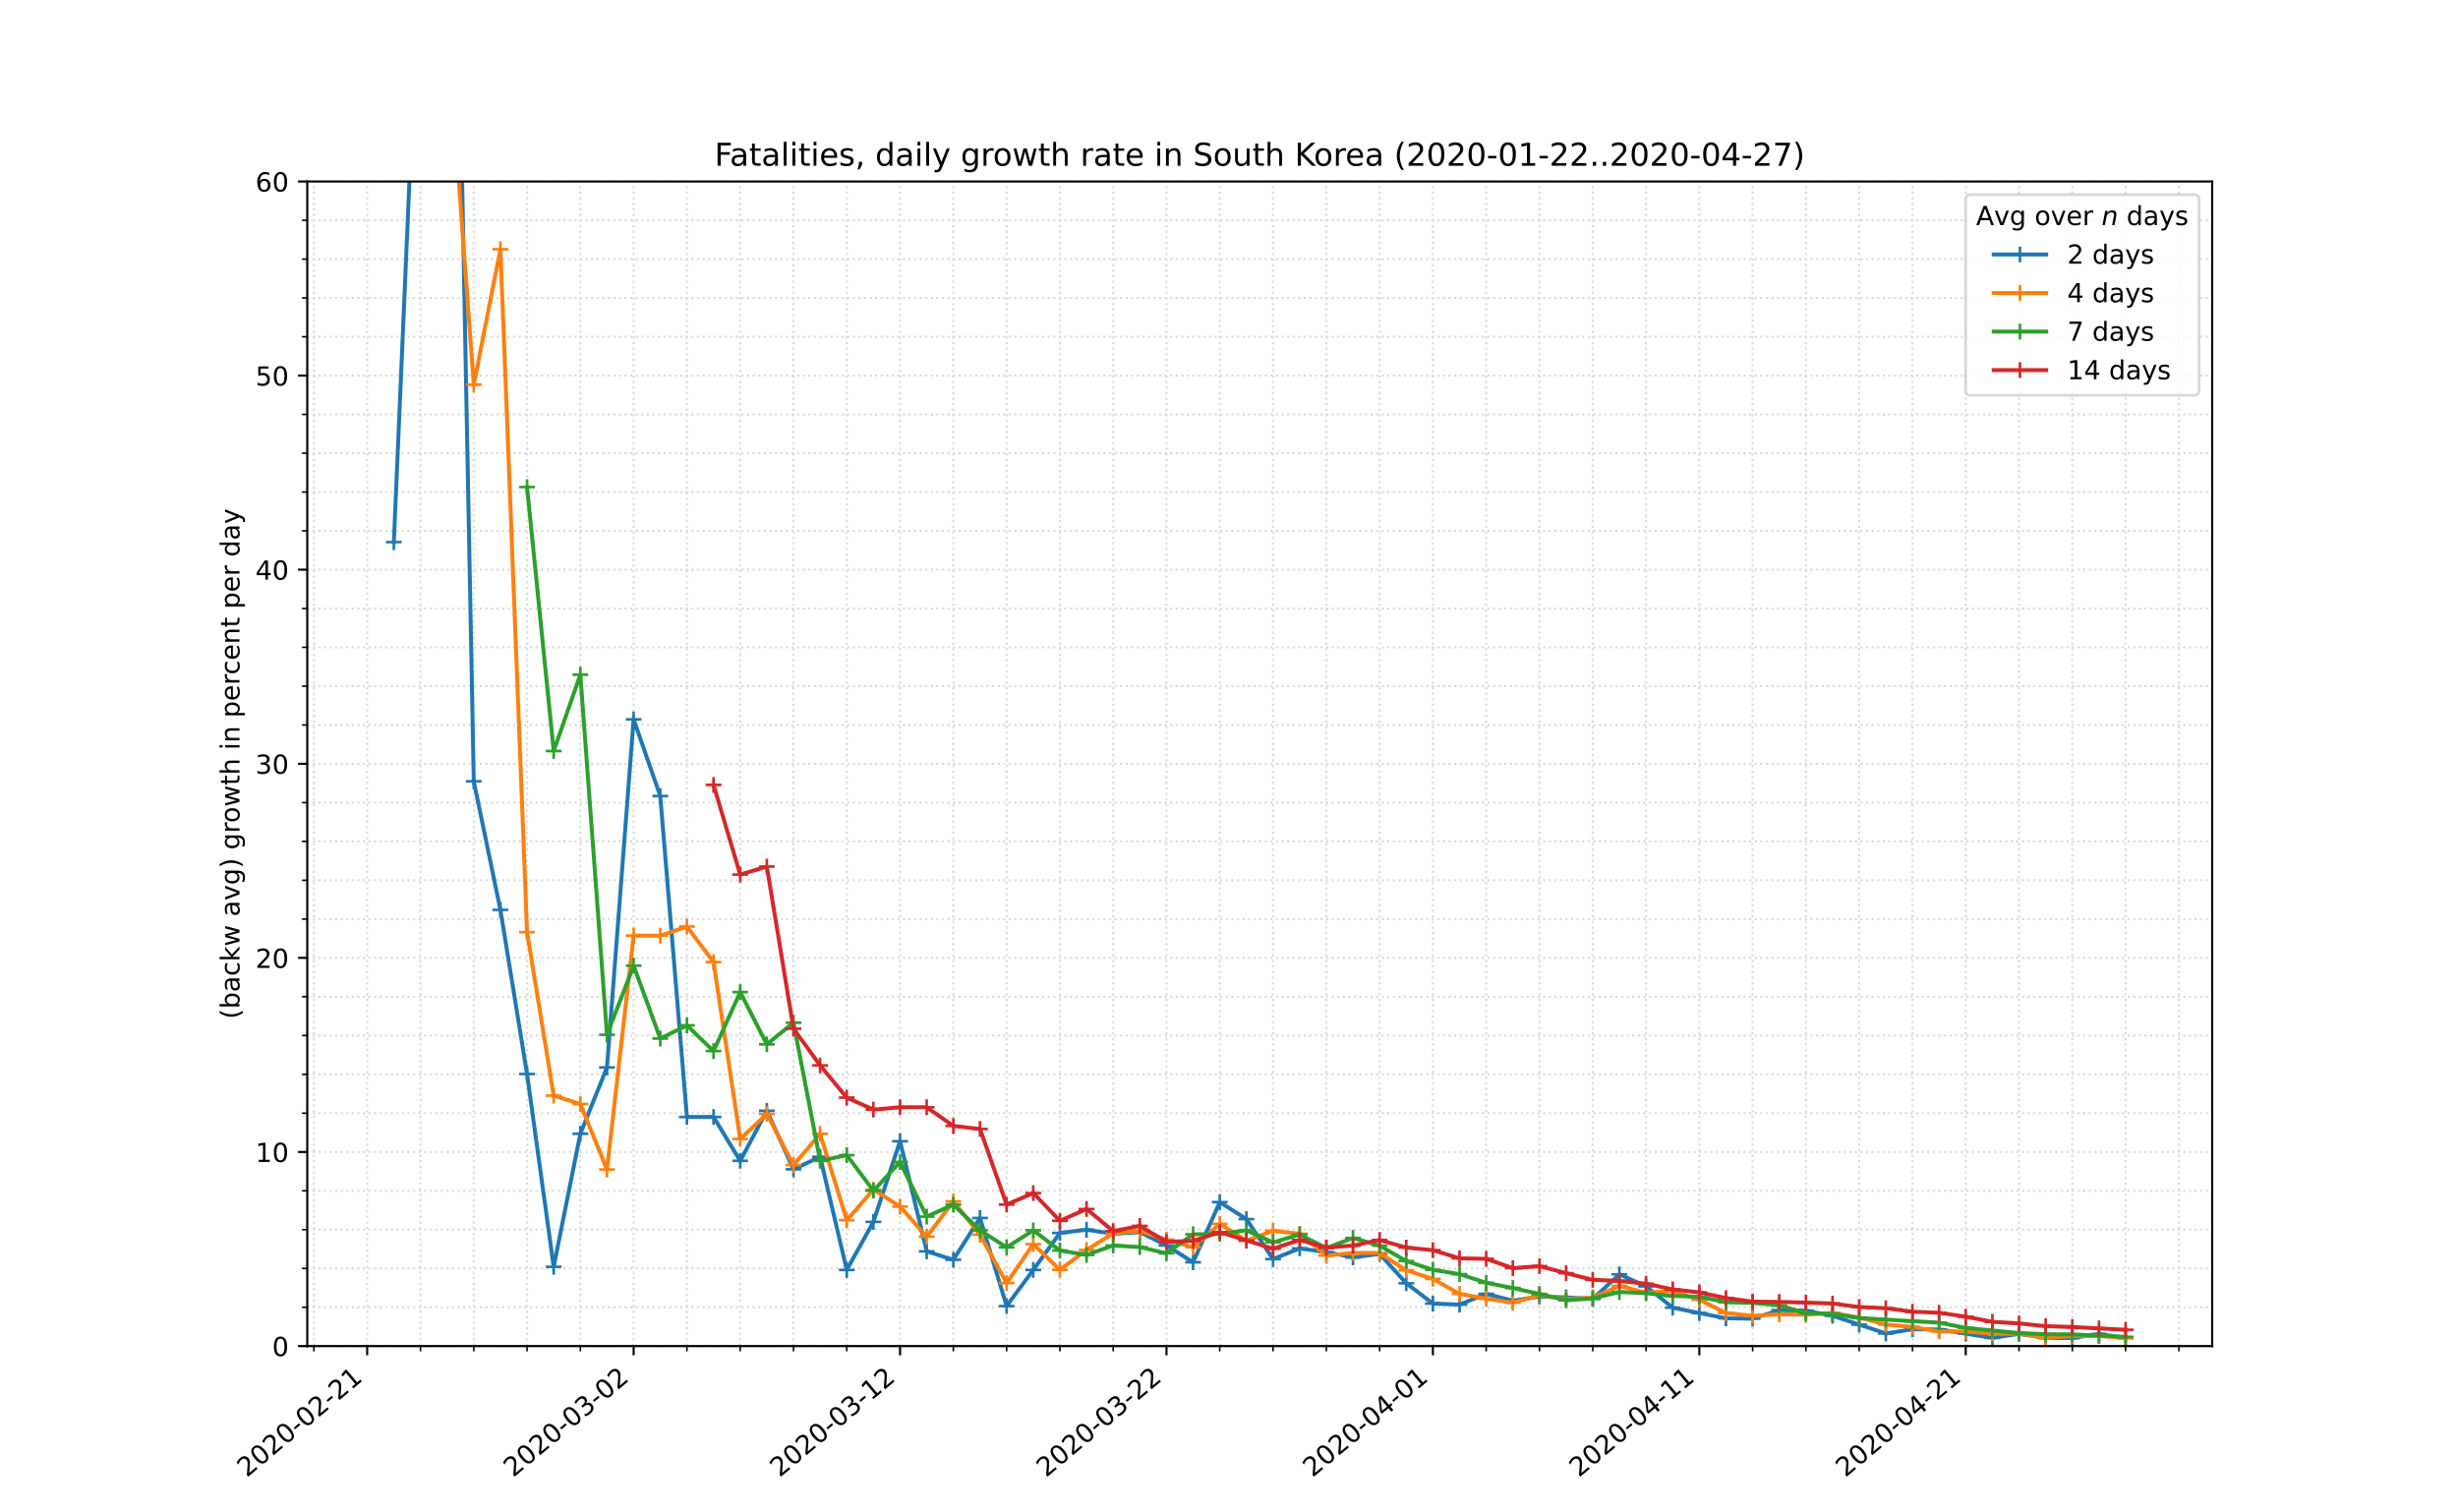 <?xml version="1.0" encoding="utf-8" standalone="no"?>
<!DOCTYPE svg PUBLIC "-//W3C//DTD SVG 1.1//EN"
  "http://www.w3.org/Graphics/SVG/1.1/DTD/svg11.dtd">
<!-- Created with matplotlib (https://matplotlib.org/) -->
<svg height="576pt" version="1.1" viewBox="0 0 936 576" width="936pt" xmlns="http://www.w3.org/2000/svg" xmlns:xlink="http://www.w3.org/1999/xlink">
 <defs>
  <style type="text/css">
*{stroke-linecap:butt;stroke-linejoin:round;}
  </style>
 </defs>
 <g id="figure_1">
  <g id="patch_1">
   <path d="M 0 576 
L 936 576 
L 936 0 
L 0 0 
z
" style="fill:#ffffff;"/>
  </g>
  <g id="axes_1">
   <g id="patch_2">
    <path d="M 117 512.64 
L 842.4 512.64 
L 842.4 69.12 
L 117 69.12 
z
" style="fill:#ffffff;"/>
   </g>
   <g id="matplotlib.axis_1">
    <g id="xtick_1">
     <g id="line2d_1">
      <path clip-path="url(#p0cdc4c18db)" d="M 139.827 512.64 
L 139.827 69.12 
" style="fill:none;stroke:#d8dcd6;stroke-dasharray:0.8,1.32;stroke-dashoffset:0;stroke-width:0.8;"/>
     </g>
     <g id="line2d_2">
      <defs>
       <path d="M 0 0 
L 0 3.5 
" id="m114972696f" style="stroke:#000000;stroke-width:0.8;"/>
      </defs>
      <g>
       <use style="stroke:#000000;stroke-width:0.8;" x="139.827" xlink:href="#m114972696f" y="512.64"/>
      </g>
     </g>
     <g id="text_1">
      <!-- 2020-02-21 -->
      <defs>
       <path d="M 19.188 8.297 
L 53.609 8.297 
L 53.609 0 
L 7.328 0 
L 7.328 8.297 
Q 12.938 14.109 22.625 23.891 
Q 32.328 33.688 34.812 36.531 
Q 39.547 41.844 41.422 45.531 
Q 43.312 49.219 43.312 52.781 
Q 43.312 58.594 39.234 62.25 
Q 35.156 65.922 28.609 65.922 
Q 23.969 65.922 18.812 64.312 
Q 13.672 62.703 7.812 59.422 
L 7.812 69.391 
Q 13.766 71.781 18.938 73 
Q 24.125 74.219 28.422 74.219 
Q 39.75 74.219 46.484 68.547 
Q 53.219 62.891 53.219 53.422 
Q 53.219 48.922 51.531 44.891 
Q 49.859 40.875 45.406 35.406 
Q 44.188 33.984 37.641 27.219 
Q 31.109 20.453 19.188 8.297 
z
" id="DejaVuSans-50"/>
       <path d="M 31.781 66.406 
Q 24.172 66.406 20.328 58.906 
Q 16.5 51.422 16.5 36.375 
Q 16.5 21.391 20.328 13.891 
Q 24.172 6.391 31.781 6.391 
Q 39.453 6.391 43.281 13.891 
Q 47.125 21.391 47.125 36.375 
Q 47.125 51.422 43.281 58.906 
Q 39.453 66.406 31.781 66.406 
z
M 31.781 74.219 
Q 44.047 74.219 50.516 64.516 
Q 56.984 54.828 56.984 36.375 
Q 56.984 17.969 50.516 8.266 
Q 44.047 -1.422 31.781 -1.422 
Q 19.531 -1.422 13.062 8.266 
Q 6.594 17.969 6.594 36.375 
Q 6.594 54.828 13.062 64.516 
Q 19.531 74.219 31.781 74.219 
z
" id="DejaVuSans-48"/>
       <path d="M 4.891 31.391 
L 31.203 31.391 
L 31.203 23.391 
L 4.891 23.391 
z
" id="DejaVuSans-45"/>
       <path d="M 12.406 8.297 
L 28.516 8.297 
L 28.516 63.922 
L 10.984 60.406 
L 10.984 69.391 
L 28.422 72.906 
L 38.281 72.906 
L 38.281 8.297 
L 54.391 8.297 
L 54.391 0 
L 12.406 0 
z
" id="DejaVuSans-49"/>
      </defs>
      <g transform="translate(93.971 562.817)rotate(-40)scale(0.1 -0.1)">
       <use xlink:href="#DejaVuSans-50"/>
       <use x="63.623" xlink:href="#DejaVuSans-48"/>
       <use x="127.246" xlink:href="#DejaVuSans-50"/>
       <use x="190.869" xlink:href="#DejaVuSans-48"/>
       <use x="254.492" xlink:href="#DejaVuSans-45"/>
       <use x="290.576" xlink:href="#DejaVuSans-48"/>
       <use x="354.199" xlink:href="#DejaVuSans-50"/>
       <use x="417.822" xlink:href="#DejaVuSans-45"/>
       <use x="453.906" xlink:href="#DejaVuSans-50"/>
       <use x="517.529" xlink:href="#DejaVuSans-49"/>
      </g>
     </g>
    </g>
    <g id="xtick_2">
     <g id="line2d_3">
      <path clip-path="url(#p0cdc4c18db)" d="M 241.282 512.64 
L 241.282 69.12 
" style="fill:none;stroke:#d8dcd6;stroke-dasharray:0.8,1.32;stroke-dashoffset:0;stroke-width:0.8;"/>
     </g>
     <g id="line2d_4">
      <g>
       <use style="stroke:#000000;stroke-width:0.8;" x="241.282" xlink:href="#m114972696f" y="512.64"/>
      </g>
     </g>
     <g id="text_2">
      <!-- 2020-03-02 -->
      <defs>
       <path d="M 40.578 39.312 
Q 47.656 37.797 51.625 33 
Q 55.609 28.219 55.609 21.188 
Q 55.609 10.406 48.188 4.484 
Q 40.766 -1.422 27.094 -1.422 
Q 22.516 -1.422 17.656 -0.516 
Q 12.797 0.391 7.625 2.203 
L 7.625 11.719 
Q 11.719 9.328 16.594 8.109 
Q 21.484 6.891 26.812 6.891 
Q 36.078 6.891 40.938 10.547 
Q 45.797 14.203 45.797 21.188 
Q 45.797 27.641 41.281 31.266 
Q 36.766 34.906 28.719 34.906 
L 20.219 34.906 
L 20.219 43.016 
L 29.109 43.016 
Q 36.375 43.016 40.234 45.922 
Q 44.094 48.828 44.094 54.297 
Q 44.094 59.906 40.109 62.906 
Q 36.141 65.922 28.719 65.922 
Q 24.656 65.922 20.016 65.031 
Q 15.375 64.156 9.812 62.312 
L 9.812 71.094 
Q 15.438 72.656 20.344 73.438 
Q 25.25 74.219 29.594 74.219 
Q 40.828 74.219 47.359 69.109 
Q 53.906 64.016 53.906 55.328 
Q 53.906 49.266 50.438 45.094 
Q 46.969 40.922 40.578 39.312 
z
" id="DejaVuSans-51"/>
      </defs>
      <g transform="translate(195.426 562.817)rotate(-40)scale(0.1 -0.1)">
       <use xlink:href="#DejaVuSans-50"/>
       <use x="63.623" xlink:href="#DejaVuSans-48"/>
       <use x="127.246" xlink:href="#DejaVuSans-50"/>
       <use x="190.869" xlink:href="#DejaVuSans-48"/>
       <use x="254.492" xlink:href="#DejaVuSans-45"/>
       <use x="290.576" xlink:href="#DejaVuSans-48"/>
       <use x="354.199" xlink:href="#DejaVuSans-51"/>
       <use x="417.822" xlink:href="#DejaVuSans-45"/>
       <use x="453.906" xlink:href="#DejaVuSans-48"/>
       <use x="517.529" xlink:href="#DejaVuSans-50"/>
      </g>
     </g>
    </g>
    <g id="xtick_3">
     <g id="line2d_5">
      <path clip-path="url(#p0cdc4c18db)" d="M 342.736 512.64 
L 342.736 69.12 
" style="fill:none;stroke:#d8dcd6;stroke-dasharray:0.8,1.32;stroke-dashoffset:0;stroke-width:0.8;"/>
     </g>
     <g id="line2d_6">
      <g>
       <use style="stroke:#000000;stroke-width:0.8;" x="342.736" xlink:href="#m114972696f" y="512.64"/>
      </g>
     </g>
     <g id="text_3">
      <!-- 2020-03-12 -->
      <g transform="translate(296.88 562.817)rotate(-40)scale(0.1 -0.1)">
       <use xlink:href="#DejaVuSans-50"/>
       <use x="63.623" xlink:href="#DejaVuSans-48"/>
       <use x="127.246" xlink:href="#DejaVuSans-50"/>
       <use x="190.869" xlink:href="#DejaVuSans-48"/>
       <use x="254.492" xlink:href="#DejaVuSans-45"/>
       <use x="290.576" xlink:href="#DejaVuSans-48"/>
       <use x="354.199" xlink:href="#DejaVuSans-51"/>
       <use x="417.822" xlink:href="#DejaVuSans-45"/>
       <use x="453.906" xlink:href="#DejaVuSans-49"/>
       <use x="517.529" xlink:href="#DejaVuSans-50"/>
      </g>
     </g>
    </g>
    <g id="xtick_4">
     <g id="line2d_7">
      <path clip-path="url(#p0cdc4c18db)" d="M 444.191 512.64 
L 444.191 69.12 
" style="fill:none;stroke:#d8dcd6;stroke-dasharray:0.8,1.32;stroke-dashoffset:0;stroke-width:0.8;"/>
     </g>
     <g id="line2d_8">
      <g>
       <use style="stroke:#000000;stroke-width:0.8;" x="444.191" xlink:href="#m114972696f" y="512.64"/>
      </g>
     </g>
     <g id="text_4">
      <!-- 2020-03-22 -->
      <g transform="translate(398.335 562.817)rotate(-40)scale(0.1 -0.1)">
       <use xlink:href="#DejaVuSans-50"/>
       <use x="63.623" xlink:href="#DejaVuSans-48"/>
       <use x="127.246" xlink:href="#DejaVuSans-50"/>
       <use x="190.869" xlink:href="#DejaVuSans-48"/>
       <use x="254.492" xlink:href="#DejaVuSans-45"/>
       <use x="290.576" xlink:href="#DejaVuSans-48"/>
       <use x="354.199" xlink:href="#DejaVuSans-51"/>
       <use x="417.822" xlink:href="#DejaVuSans-45"/>
       <use x="453.906" xlink:href="#DejaVuSans-50"/>
       <use x="517.529" xlink:href="#DejaVuSans-50"/>
      </g>
     </g>
    </g>
    <g id="xtick_5">
     <g id="line2d_9">
      <path clip-path="url(#p0cdc4c18db)" d="M 545.645 512.64 
L 545.645 69.12 
" style="fill:none;stroke:#d8dcd6;stroke-dasharray:0.8,1.32;stroke-dashoffset:0;stroke-width:0.8;"/>
     </g>
     <g id="line2d_10">
      <g>
       <use style="stroke:#000000;stroke-width:0.8;" x="545.645" xlink:href="#m114972696f" y="512.64"/>
      </g>
     </g>
     <g id="text_5">
      <!-- 2020-04-01 -->
      <defs>
       <path d="M 37.797 64.312 
L 12.891 25.391 
L 37.797 25.391 
z
M 35.203 72.906 
L 47.609 72.906 
L 47.609 25.391 
L 58.016 25.391 
L 58.016 17.188 
L 47.609 17.188 
L 47.609 0 
L 37.797 0 
L 37.797 17.188 
L 4.891 17.188 
L 4.891 26.703 
z
" id="DejaVuSans-52"/>
      </defs>
      <g transform="translate(499.79 562.817)rotate(-40)scale(0.1 -0.1)">
       <use xlink:href="#DejaVuSans-50"/>
       <use x="63.623" xlink:href="#DejaVuSans-48"/>
       <use x="127.246" xlink:href="#DejaVuSans-50"/>
       <use x="190.869" xlink:href="#DejaVuSans-48"/>
       <use x="254.492" xlink:href="#DejaVuSans-45"/>
       <use x="290.576" xlink:href="#DejaVuSans-48"/>
       <use x="354.199" xlink:href="#DejaVuSans-52"/>
       <use x="417.822" xlink:href="#DejaVuSans-45"/>
       <use x="453.906" xlink:href="#DejaVuSans-48"/>
       <use x="517.529" xlink:href="#DejaVuSans-49"/>
      </g>
     </g>
    </g>
    <g id="xtick_6">
     <g id="line2d_11">
      <path clip-path="url(#p0cdc4c18db)" d="M 647.1 512.64 
L 647.1 69.12 
" style="fill:none;stroke:#d8dcd6;stroke-dasharray:0.8,1.32;stroke-dashoffset:0;stroke-width:0.8;"/>
     </g>
     <g id="line2d_12">
      <g>
       <use style="stroke:#000000;stroke-width:0.8;" x="647.1" xlink:href="#m114972696f" y="512.64"/>
      </g>
     </g>
     <g id="text_6">
      <!-- 2020-04-11 -->
      <g transform="translate(601.244 562.817)rotate(-40)scale(0.1 -0.1)">
       <use xlink:href="#DejaVuSans-50"/>
       <use x="63.623" xlink:href="#DejaVuSans-48"/>
       <use x="127.246" xlink:href="#DejaVuSans-50"/>
       <use x="190.869" xlink:href="#DejaVuSans-48"/>
       <use x="254.492" xlink:href="#DejaVuSans-45"/>
       <use x="290.576" xlink:href="#DejaVuSans-48"/>
       <use x="354.199" xlink:href="#DejaVuSans-52"/>
       <use x="417.822" xlink:href="#DejaVuSans-45"/>
       <use x="453.906" xlink:href="#DejaVuSans-49"/>
       <use x="517.529" xlink:href="#DejaVuSans-49"/>
      </g>
     </g>
    </g>
    <g id="xtick_7">
     <g id="line2d_13">
      <path clip-path="url(#p0cdc4c18db)" d="M 748.555 512.64 
L 748.555 69.12 
" style="fill:none;stroke:#d8dcd6;stroke-dasharray:0.8,1.32;stroke-dashoffset:0;stroke-width:0.8;"/>
     </g>
     <g id="line2d_14">
      <g>
       <use style="stroke:#000000;stroke-width:0.8;" x="748.555" xlink:href="#m114972696f" y="512.64"/>
      </g>
     </g>
     <g id="text_7">
      <!-- 2020-04-21 -->
      <g transform="translate(702.699 562.817)rotate(-40)scale(0.1 -0.1)">
       <use xlink:href="#DejaVuSans-50"/>
       <use x="63.623" xlink:href="#DejaVuSans-48"/>
       <use x="127.246" xlink:href="#DejaVuSans-50"/>
       <use x="190.869" xlink:href="#DejaVuSans-48"/>
       <use x="254.492" xlink:href="#DejaVuSans-45"/>
       <use x="290.576" xlink:href="#DejaVuSans-48"/>
       <use x="354.199" xlink:href="#DejaVuSans-52"/>
       <use x="417.822" xlink:href="#DejaVuSans-45"/>
       <use x="453.906" xlink:href="#DejaVuSans-50"/>
       <use x="517.529" xlink:href="#DejaVuSans-49"/>
      </g>
     </g>
    </g>
    <g id="xtick_8">
     <g id="line2d_15">
      <path clip-path="url(#p0cdc4c18db)" d="M 119.536 512.64 
L 119.536 69.12 
" style="fill:none;stroke:#d8dcd6;stroke-dasharray:0.8,1.32;stroke-dashoffset:0;stroke-width:0.8;"/>
     </g>
     <g id="line2d_16">
      <defs>
       <path d="M 0 0 
L 0 2 
" id="m9517998777" style="stroke:#000000;stroke-width:0.6;"/>
      </defs>
      <g>
       <use style="stroke:#000000;stroke-width:0.6;" x="119.536" xlink:href="#m9517998777" y="512.64"/>
      </g>
     </g>
    </g>
    <g id="xtick_9">
     <g id="line2d_17">
      <path clip-path="url(#p0cdc4c18db)" d="M 160.118 512.64 
L 160.118 69.12 
" style="fill:none;stroke:#d8dcd6;stroke-dasharray:0.8,1.32;stroke-dashoffset:0;stroke-width:0.8;"/>
     </g>
     <g id="line2d_18">
      <g>
       <use style="stroke:#000000;stroke-width:0.6;" x="160.118" xlink:href="#m9517998777" y="512.64"/>
      </g>
     </g>
    </g>
    <g id="xtick_10">
     <g id="line2d_19">
      <path clip-path="url(#p0cdc4c18db)" d="M 180.409 512.64 
L 180.409 69.12 
" style="fill:none;stroke:#d8dcd6;stroke-dasharray:0.8,1.32;stroke-dashoffset:0;stroke-width:0.8;"/>
     </g>
     <g id="line2d_20">
      <g>
       <use style="stroke:#000000;stroke-width:0.6;" x="180.409" xlink:href="#m9517998777" y="512.64"/>
      </g>
     </g>
    </g>
    <g id="xtick_11">
     <g id="line2d_21">
      <path clip-path="url(#p0cdc4c18db)" d="M 200.7 512.64 
L 200.7 69.12 
" style="fill:none;stroke:#d8dcd6;stroke-dasharray:0.8,1.32;stroke-dashoffset:0;stroke-width:0.8;"/>
     </g>
     <g id="line2d_22">
      <g>
       <use style="stroke:#000000;stroke-width:0.6;" x="200.7" xlink:href="#m9517998777" y="512.64"/>
      </g>
     </g>
    </g>
    <g id="xtick_12">
     <g id="line2d_23">
      <path clip-path="url(#p0cdc4c18db)" d="M 220.991 512.64 
L 220.991 69.12 
" style="fill:none;stroke:#d8dcd6;stroke-dasharray:0.8,1.32;stroke-dashoffset:0;stroke-width:0.8;"/>
     </g>
     <g id="line2d_24">
      <g>
       <use style="stroke:#000000;stroke-width:0.6;" x="220.991" xlink:href="#m9517998777" y="512.64"/>
      </g>
     </g>
    </g>
    <g id="xtick_13">
     <g id="line2d_25">
      <path clip-path="url(#p0cdc4c18db)" d="M 261.573 512.64 
L 261.573 69.12 
" style="fill:none;stroke:#d8dcd6;stroke-dasharray:0.8,1.32;stroke-dashoffset:0;stroke-width:0.8;"/>
     </g>
     <g id="line2d_26">
      <g>
       <use style="stroke:#000000;stroke-width:0.6;" x="261.573" xlink:href="#m9517998777" y="512.64"/>
      </g>
     </g>
    </g>
    <g id="xtick_14">
     <g id="line2d_27">
      <path clip-path="url(#p0cdc4c18db)" d="M 281.864 512.64 
L 281.864 69.12 
" style="fill:none;stroke:#d8dcd6;stroke-dasharray:0.8,1.32;stroke-dashoffset:0;stroke-width:0.8;"/>
     </g>
     <g id="line2d_28">
      <g>
       <use style="stroke:#000000;stroke-width:0.6;" x="281.864" xlink:href="#m9517998777" y="512.64"/>
      </g>
     </g>
    </g>
    <g id="xtick_15">
     <g id="line2d_29">
      <path clip-path="url(#p0cdc4c18db)" d="M 302.155 512.64 
L 302.155 69.12 
" style="fill:none;stroke:#d8dcd6;stroke-dasharray:0.8,1.32;stroke-dashoffset:0;stroke-width:0.8;"/>
     </g>
     <g id="line2d_30">
      <g>
       <use style="stroke:#000000;stroke-width:0.6;" x="302.155" xlink:href="#m9517998777" y="512.64"/>
      </g>
     </g>
    </g>
    <g id="xtick_16">
     <g id="line2d_31">
      <path clip-path="url(#p0cdc4c18db)" d="M 322.445 512.64 
L 322.445 69.12 
" style="fill:none;stroke:#d8dcd6;stroke-dasharray:0.8,1.32;stroke-dashoffset:0;stroke-width:0.8;"/>
     </g>
     <g id="line2d_32">
      <g>
       <use style="stroke:#000000;stroke-width:0.6;" x="322.445" xlink:href="#m9517998777" y="512.64"/>
      </g>
     </g>
    </g>
    <g id="xtick_17">
     <g id="line2d_33">
      <path clip-path="url(#p0cdc4c18db)" d="M 363.027 512.64 
L 363.027 69.12 
" style="fill:none;stroke:#d8dcd6;stroke-dasharray:0.8,1.32;stroke-dashoffset:0;stroke-width:0.8;"/>
     </g>
     <g id="line2d_34">
      <g>
       <use style="stroke:#000000;stroke-width:0.6;" x="363.027" xlink:href="#m9517998777" y="512.64"/>
      </g>
     </g>
    </g>
    <g id="xtick_18">
     <g id="line2d_35">
      <path clip-path="url(#p0cdc4c18db)" d="M 383.318 512.64 
L 383.318 69.12 
" style="fill:none;stroke:#d8dcd6;stroke-dasharray:0.8,1.32;stroke-dashoffset:0;stroke-width:0.8;"/>
     </g>
     <g id="line2d_36">
      <g>
       <use style="stroke:#000000;stroke-width:0.6;" x="383.318" xlink:href="#m9517998777" y="512.64"/>
      </g>
     </g>
    </g>
    <g id="xtick_19">
     <g id="line2d_37">
      <path clip-path="url(#p0cdc4c18db)" d="M 403.609 512.64 
L 403.609 69.12 
" style="fill:none;stroke:#d8dcd6;stroke-dasharray:0.8,1.32;stroke-dashoffset:0;stroke-width:0.8;"/>
     </g>
     <g id="line2d_38">
      <g>
       <use style="stroke:#000000;stroke-width:0.6;" x="403.609" xlink:href="#m9517998777" y="512.64"/>
      </g>
     </g>
    </g>
    <g id="xtick_20">
     <g id="line2d_39">
      <path clip-path="url(#p0cdc4c18db)" d="M 423.9 512.64 
L 423.9 69.12 
" style="fill:none;stroke:#d8dcd6;stroke-dasharray:0.8,1.32;stroke-dashoffset:0;stroke-width:0.8;"/>
     </g>
     <g id="line2d_40">
      <g>
       <use style="stroke:#000000;stroke-width:0.6;" x="423.9" xlink:href="#m9517998777" y="512.64"/>
      </g>
     </g>
    </g>
    <g id="xtick_21">
     <g id="line2d_41">
      <path clip-path="url(#p0cdc4c18db)" d="M 464.482 512.64 
L 464.482 69.12 
" style="fill:none;stroke:#d8dcd6;stroke-dasharray:0.8,1.32;stroke-dashoffset:0;stroke-width:0.8;"/>
     </g>
     <g id="line2d_42">
      <g>
       <use style="stroke:#000000;stroke-width:0.6;" x="464.482" xlink:href="#m9517998777" y="512.64"/>
      </g>
     </g>
    </g>
    <g id="xtick_22">
     <g id="line2d_43">
      <path clip-path="url(#p0cdc4c18db)" d="M 484.773 512.64 
L 484.773 69.12 
" style="fill:none;stroke:#d8dcd6;stroke-dasharray:0.8,1.32;stroke-dashoffset:0;stroke-width:0.8;"/>
     </g>
     <g id="line2d_44">
      <g>
       <use style="stroke:#000000;stroke-width:0.6;" x="484.773" xlink:href="#m9517998777" y="512.64"/>
      </g>
     </g>
    </g>
    <g id="xtick_23">
     <g id="line2d_45">
      <path clip-path="url(#p0cdc4c18db)" d="M 505.064 512.64 
L 505.064 69.12 
" style="fill:none;stroke:#d8dcd6;stroke-dasharray:0.8,1.32;stroke-dashoffset:0;stroke-width:0.8;"/>
     </g>
     <g id="line2d_46">
      <g>
       <use style="stroke:#000000;stroke-width:0.6;" x="505.064" xlink:href="#m9517998777" y="512.64"/>
      </g>
     </g>
    </g>
    <g id="xtick_24">
     <g id="line2d_47">
      <path clip-path="url(#p0cdc4c18db)" d="M 525.355 512.64 
L 525.355 69.12 
" style="fill:none;stroke:#d8dcd6;stroke-dasharray:0.8,1.32;stroke-dashoffset:0;stroke-width:0.8;"/>
     </g>
     <g id="line2d_48">
      <g>
       <use style="stroke:#000000;stroke-width:0.6;" x="525.355" xlink:href="#m9517998777" y="512.64"/>
      </g>
     </g>
    </g>
    <g id="xtick_25">
     <g id="line2d_49">
      <path clip-path="url(#p0cdc4c18db)" d="M 565.936 512.64 
L 565.936 69.12 
" style="fill:none;stroke:#d8dcd6;stroke-dasharray:0.8,1.32;stroke-dashoffset:0;stroke-width:0.8;"/>
     </g>
     <g id="line2d_50">
      <g>
       <use style="stroke:#000000;stroke-width:0.6;" x="565.936" xlink:href="#m9517998777" y="512.64"/>
      </g>
     </g>
    </g>
    <g id="xtick_26">
     <g id="line2d_51">
      <path clip-path="url(#p0cdc4c18db)" d="M 586.227 512.64 
L 586.227 69.12 
" style="fill:none;stroke:#d8dcd6;stroke-dasharray:0.8,1.32;stroke-dashoffset:0;stroke-width:0.8;"/>
     </g>
     <g id="line2d_52">
      <g>
       <use style="stroke:#000000;stroke-width:0.6;" x="586.227" xlink:href="#m9517998777" y="512.64"/>
      </g>
     </g>
    </g>
    <g id="xtick_27">
     <g id="line2d_53">
      <path clip-path="url(#p0cdc4c18db)" d="M 606.518 512.64 
L 606.518 69.12 
" style="fill:none;stroke:#d8dcd6;stroke-dasharray:0.8,1.32;stroke-dashoffset:0;stroke-width:0.8;"/>
     </g>
     <g id="line2d_54">
      <g>
       <use style="stroke:#000000;stroke-width:0.6;" x="606.518" xlink:href="#m9517998777" y="512.64"/>
      </g>
     </g>
    </g>
    <g id="xtick_28">
     <g id="line2d_55">
      <path clip-path="url(#p0cdc4c18db)" d="M 626.809 512.64 
L 626.809 69.12 
" style="fill:none;stroke:#d8dcd6;stroke-dasharray:0.8,1.32;stroke-dashoffset:0;stroke-width:0.8;"/>
     </g>
     <g id="line2d_56">
      <g>
       <use style="stroke:#000000;stroke-width:0.6;" x="626.809" xlink:href="#m9517998777" y="512.64"/>
      </g>
     </g>
    </g>
    <g id="xtick_29">
     <g id="line2d_57">
      <path clip-path="url(#p0cdc4c18db)" d="M 667.391 512.64 
L 667.391 69.12 
" style="fill:none;stroke:#d8dcd6;stroke-dasharray:0.8,1.32;stroke-dashoffset:0;stroke-width:0.8;"/>
     </g>
     <g id="line2d_58">
      <g>
       <use style="stroke:#000000;stroke-width:0.6;" x="667.391" xlink:href="#m9517998777" y="512.64"/>
      </g>
     </g>
    </g>
    <g id="xtick_30">
     <g id="line2d_59">
      <path clip-path="url(#p0cdc4c18db)" d="M 687.682 512.64 
L 687.682 69.12 
" style="fill:none;stroke:#d8dcd6;stroke-dasharray:0.8,1.32;stroke-dashoffset:0;stroke-width:0.8;"/>
     </g>
     <g id="line2d_60">
      <g>
       <use style="stroke:#000000;stroke-width:0.6;" x="687.682" xlink:href="#m9517998777" y="512.64"/>
      </g>
     </g>
    </g>
    <g id="xtick_31">
     <g id="line2d_61">
      <path clip-path="url(#p0cdc4c18db)" d="M 707.973 512.64 
L 707.973 69.12 
" style="fill:none;stroke:#d8dcd6;stroke-dasharray:0.8,1.32;stroke-dashoffset:0;stroke-width:0.8;"/>
     </g>
     <g id="line2d_62">
      <g>
       <use style="stroke:#000000;stroke-width:0.6;" x="707.973" xlink:href="#m9517998777" y="512.64"/>
      </g>
     </g>
    </g>
    <g id="xtick_32">
     <g id="line2d_63">
      <path clip-path="url(#p0cdc4c18db)" d="M 728.264 512.64 
L 728.264 69.12 
" style="fill:none;stroke:#d8dcd6;stroke-dasharray:0.8,1.32;stroke-dashoffset:0;stroke-width:0.8;"/>
     </g>
     <g id="line2d_64">
      <g>
       <use style="stroke:#000000;stroke-width:0.6;" x="728.264" xlink:href="#m9517998777" y="512.64"/>
      </g>
     </g>
    </g>
    <g id="xtick_33">
     <g id="line2d_65">
      <path clip-path="url(#p0cdc4c18db)" d="M 768.845 512.64 
L 768.845 69.12 
" style="fill:none;stroke:#d8dcd6;stroke-dasharray:0.8,1.32;stroke-dashoffset:0;stroke-width:0.8;"/>
     </g>
     <g id="line2d_66">
      <g>
       <use style="stroke:#000000;stroke-width:0.6;" x="768.845" xlink:href="#m9517998777" y="512.64"/>
      </g>
     </g>
    </g>
    <g id="xtick_34">
     <g id="line2d_67">
      <path clip-path="url(#p0cdc4c18db)" d="M 789.136 512.64 
L 789.136 69.12 
" style="fill:none;stroke:#d8dcd6;stroke-dasharray:0.8,1.32;stroke-dashoffset:0;stroke-width:0.8;"/>
     </g>
     <g id="line2d_68">
      <g>
       <use style="stroke:#000000;stroke-width:0.6;" x="789.136" xlink:href="#m9517998777" y="512.64"/>
      </g>
     </g>
    </g>
    <g id="xtick_35">
     <g id="line2d_69">
      <path clip-path="url(#p0cdc4c18db)" d="M 809.427 512.64 
L 809.427 69.12 
" style="fill:none;stroke:#d8dcd6;stroke-dasharray:0.8,1.32;stroke-dashoffset:0;stroke-width:0.8;"/>
     </g>
     <g id="line2d_70">
      <g>
       <use style="stroke:#000000;stroke-width:0.6;" x="809.427" xlink:href="#m9517998777" y="512.64"/>
      </g>
     </g>
    </g>
    <g id="xtick_36">
     <g id="line2d_71">
      <path clip-path="url(#p0cdc4c18db)" d="M 829.718 512.64 
L 829.718 69.12 
" style="fill:none;stroke:#d8dcd6;stroke-dasharray:0.8,1.32;stroke-dashoffset:0;stroke-width:0.8;"/>
     </g>
     <g id="line2d_72">
      <g>
       <use style="stroke:#000000;stroke-width:0.6;" x="829.718" xlink:href="#m9517998777" y="512.64"/>
      </g>
     </g>
    </g>
   </g>
   <g id="matplotlib.axis_2">
    <g id="ytick_1">
     <g id="line2d_73">
      <path clip-path="url(#p0cdc4c18db)" d="M 117 512.64 
L 842.4 512.64 
" style="fill:none;stroke:#d8dcd6;stroke-dasharray:0.8,1.32;stroke-dashoffset:0;stroke-width:0.8;"/>
     </g>
     <g id="line2d_74">
      <defs>
       <path d="M 0 0 
L -3.5 0 
" id="m6e2682ff84" style="stroke:#000000;stroke-width:0.8;"/>
      </defs>
      <g>
       <use style="stroke:#000000;stroke-width:0.8;" x="117" xlink:href="#m6e2682ff84" y="512.64"/>
      </g>
     </g>
     <g id="text_8">
      <!-- 0 -->
      <g transform="translate(103.638 516.439)scale(0.1 -0.1)">
       <use xlink:href="#DejaVuSans-48"/>
      </g>
     </g>
    </g>
    <g id="ytick_2">
     <g id="line2d_75">
      <path clip-path="url(#p0cdc4c18db)" d="M 117 438.72 
L 842.4 438.72 
" style="fill:none;stroke:#d8dcd6;stroke-dasharray:0.8,1.32;stroke-dashoffset:0;stroke-width:0.8;"/>
     </g>
     <g id="line2d_76">
      <g>
       <use style="stroke:#000000;stroke-width:0.8;" x="117" xlink:href="#m6e2682ff84" y="438.72"/>
      </g>
     </g>
     <g id="text_9">
      <!-- 10 -->
      <g transform="translate(97.275 442.519)scale(0.1 -0.1)">
       <use xlink:href="#DejaVuSans-49"/>
       <use x="63.623" xlink:href="#DejaVuSans-48"/>
      </g>
     </g>
    </g>
    <g id="ytick_3">
     <g id="line2d_77">
      <path clip-path="url(#p0cdc4c18db)" d="M 117 364.8 
L 842.4 364.8 
" style="fill:none;stroke:#d8dcd6;stroke-dasharray:0.8,1.32;stroke-dashoffset:0;stroke-width:0.8;"/>
     </g>
     <g id="line2d_78">
      <g>
       <use style="stroke:#000000;stroke-width:0.8;" x="117" xlink:href="#m6e2682ff84" y="364.8"/>
      </g>
     </g>
     <g id="text_10">
      <!-- 20 -->
      <g transform="translate(97.275 368.599)scale(0.1 -0.1)">
       <use xlink:href="#DejaVuSans-50"/>
       <use x="63.623" xlink:href="#DejaVuSans-48"/>
      </g>
     </g>
    </g>
    <g id="ytick_4">
     <g id="line2d_79">
      <path clip-path="url(#p0cdc4c18db)" d="M 117 290.88 
L 842.4 290.88 
" style="fill:none;stroke:#d8dcd6;stroke-dasharray:0.8,1.32;stroke-dashoffset:0;stroke-width:0.8;"/>
     </g>
     <g id="line2d_80">
      <g>
       <use style="stroke:#000000;stroke-width:0.8;" x="117" xlink:href="#m6e2682ff84" y="290.88"/>
      </g>
     </g>
     <g id="text_11">
      <!-- 30 -->
      <g transform="translate(97.275 294.679)scale(0.1 -0.1)">
       <use xlink:href="#DejaVuSans-51"/>
       <use x="63.623" xlink:href="#DejaVuSans-48"/>
      </g>
     </g>
    </g>
    <g id="ytick_5">
     <g id="line2d_81">
      <path clip-path="url(#p0cdc4c18db)" d="M 117 216.96 
L 842.4 216.96 
" style="fill:none;stroke:#d8dcd6;stroke-dasharray:0.8,1.32;stroke-dashoffset:0;stroke-width:0.8;"/>
     </g>
     <g id="line2d_82">
      <g>
       <use style="stroke:#000000;stroke-width:0.8;" x="117" xlink:href="#m6e2682ff84" y="216.96"/>
      </g>
     </g>
     <g id="text_12">
      <!-- 40 -->
      <g transform="translate(97.275 220.759)scale(0.1 -0.1)">
       <use xlink:href="#DejaVuSans-52"/>
       <use x="63.623" xlink:href="#DejaVuSans-48"/>
      </g>
     </g>
    </g>
    <g id="ytick_6">
     <g id="line2d_83">
      <path clip-path="url(#p0cdc4c18db)" d="M 117 143.04 
L 842.4 143.04 
" style="fill:none;stroke:#d8dcd6;stroke-dasharray:0.8,1.32;stroke-dashoffset:0;stroke-width:0.8;"/>
     </g>
     <g id="line2d_84">
      <g>
       <use style="stroke:#000000;stroke-width:0.8;" x="117" xlink:href="#m6e2682ff84" y="143.04"/>
      </g>
     </g>
     <g id="text_13">
      <!-- 50 -->
      <defs>
       <path d="M 10.797 72.906 
L 49.516 72.906 
L 49.516 64.594 
L 19.828 64.594 
L 19.828 46.734 
Q 21.969 47.469 24.109 47.828 
Q 26.266 48.188 28.422 48.188 
Q 40.625 48.188 47.75 41.5 
Q 54.891 34.812 54.891 23.391 
Q 54.891 11.625 47.562 5.094 
Q 40.234 -1.422 26.906 -1.422 
Q 22.312 -1.422 17.547 -0.641 
Q 12.797 0.141 7.719 1.703 
L 7.719 11.625 
Q 12.109 9.234 16.797 8.062 
Q 21.484 6.891 26.703 6.891 
Q 35.156 6.891 40.078 11.328 
Q 45.016 15.766 45.016 23.391 
Q 45.016 31 40.078 35.438 
Q 35.156 39.891 26.703 39.891 
Q 22.75 39.891 18.812 39.016 
Q 14.891 38.141 10.797 36.281 
z
" id="DejaVuSans-53"/>
      </defs>
      <g transform="translate(97.275 146.839)scale(0.1 -0.1)">
       <use xlink:href="#DejaVuSans-53"/>
       <use x="63.623" xlink:href="#DejaVuSans-48"/>
      </g>
     </g>
    </g>
    <g id="ytick_7">
     <g id="line2d_85">
      <path clip-path="url(#p0cdc4c18db)" d="M 117 69.12 
L 842.4 69.12 
" style="fill:none;stroke:#d8dcd6;stroke-dasharray:0.8,1.32;stroke-dashoffset:0;stroke-width:0.8;"/>
     </g>
     <g id="line2d_86">
      <g>
       <use style="stroke:#000000;stroke-width:0.8;" x="117" xlink:href="#m6e2682ff84" y="69.12"/>
      </g>
     </g>
     <g id="text_14">
      <!-- 60 -->
      <defs>
       <path d="M 33.016 40.375 
Q 26.375 40.375 22.484 35.828 
Q 18.609 31.297 18.609 23.391 
Q 18.609 15.531 22.484 10.953 
Q 26.375 6.391 33.016 6.391 
Q 39.656 6.391 43.531 10.953 
Q 47.406 15.531 47.406 23.391 
Q 47.406 31.297 43.531 35.828 
Q 39.656 40.375 33.016 40.375 
z
M 52.594 71.297 
L 52.594 62.312 
Q 48.875 64.062 45.094 64.984 
Q 41.312 65.922 37.594 65.922 
Q 27.828 65.922 22.672 59.328 
Q 17.531 52.734 16.797 39.406 
Q 19.672 43.656 24.016 45.922 
Q 28.375 48.188 33.594 48.188 
Q 44.578 48.188 50.953 41.516 
Q 57.328 34.859 57.328 23.391 
Q 57.328 12.156 50.688 5.359 
Q 44.047 -1.422 33.016 -1.422 
Q 20.359 -1.422 13.672 8.266 
Q 6.984 17.969 6.984 36.375 
Q 6.984 53.656 15.188 63.938 
Q 23.391 74.219 37.203 74.219 
Q 40.922 74.219 44.703 73.484 
Q 48.484 72.75 52.594 71.297 
z
" id="DejaVuSans-54"/>
      </defs>
      <g transform="translate(97.275 72.919)scale(0.1 -0.1)">
       <use xlink:href="#DejaVuSans-54"/>
       <use x="63.623" xlink:href="#DejaVuSans-48"/>
      </g>
     </g>
    </g>
    <g id="ytick_8">
     <g id="line2d_87">
      <path clip-path="url(#p0cdc4c18db)" d="M 117 497.856 
L 842.4 497.856 
" style="fill:none;stroke:#d8dcd6;stroke-dasharray:0.8,1.32;stroke-dashoffset:0;stroke-width:0.8;"/>
     </g>
     <g id="line2d_88">
      <defs>
       <path d="M 0 0 
L -2 0 
" id="m980f0fa32e" style="stroke:#000000;stroke-width:0.6;"/>
      </defs>
      <g>
       <use style="stroke:#000000;stroke-width:0.6;" x="117" xlink:href="#m980f0fa32e" y="497.856"/>
      </g>
     </g>
    </g>
    <g id="ytick_9">
     <g id="line2d_89">
      <path clip-path="url(#p0cdc4c18db)" d="M 117 483.072 
L 842.4 483.072 
" style="fill:none;stroke:#d8dcd6;stroke-dasharray:0.8,1.32;stroke-dashoffset:0;stroke-width:0.8;"/>
     </g>
     <g id="line2d_90">
      <g>
       <use style="stroke:#000000;stroke-width:0.6;" x="117" xlink:href="#m980f0fa32e" y="483.072"/>
      </g>
     </g>
    </g>
    <g id="ytick_10">
     <g id="line2d_91">
      <path clip-path="url(#p0cdc4c18db)" d="M 117 468.288 
L 842.4 468.288 
" style="fill:none;stroke:#d8dcd6;stroke-dasharray:0.8,1.32;stroke-dashoffset:0;stroke-width:0.8;"/>
     </g>
     <g id="line2d_92">
      <g>
       <use style="stroke:#000000;stroke-width:0.6;" x="117" xlink:href="#m980f0fa32e" y="468.288"/>
      </g>
     </g>
    </g>
    <g id="ytick_11">
     <g id="line2d_93">
      <path clip-path="url(#p0cdc4c18db)" d="M 117 453.504 
L 842.4 453.504 
" style="fill:none;stroke:#d8dcd6;stroke-dasharray:0.8,1.32;stroke-dashoffset:0;stroke-width:0.8;"/>
     </g>
     <g id="line2d_94">
      <g>
       <use style="stroke:#000000;stroke-width:0.6;" x="117" xlink:href="#m980f0fa32e" y="453.504"/>
      </g>
     </g>
    </g>
    <g id="ytick_12">
     <g id="line2d_95">
      <path clip-path="url(#p0cdc4c18db)" d="M 117 423.936 
L 842.4 423.936 
" style="fill:none;stroke:#d8dcd6;stroke-dasharray:0.8,1.32;stroke-dashoffset:0;stroke-width:0.8;"/>
     </g>
     <g id="line2d_96">
      <g>
       <use style="stroke:#000000;stroke-width:0.6;" x="117" xlink:href="#m980f0fa32e" y="423.936"/>
      </g>
     </g>
    </g>
    <g id="ytick_13">
     <g id="line2d_97">
      <path clip-path="url(#p0cdc4c18db)" d="M 117 409.152 
L 842.4 409.152 
" style="fill:none;stroke:#d8dcd6;stroke-dasharray:0.8,1.32;stroke-dashoffset:0;stroke-width:0.8;"/>
     </g>
     <g id="line2d_98">
      <g>
       <use style="stroke:#000000;stroke-width:0.6;" x="117" xlink:href="#m980f0fa32e" y="409.152"/>
      </g>
     </g>
    </g>
    <g id="ytick_14">
     <g id="line2d_99">
      <path clip-path="url(#p0cdc4c18db)" d="M 117 394.368 
L 842.4 394.368 
" style="fill:none;stroke:#d8dcd6;stroke-dasharray:0.8,1.32;stroke-dashoffset:0;stroke-width:0.8;"/>
     </g>
     <g id="line2d_100">
      <g>
       <use style="stroke:#000000;stroke-width:0.6;" x="117" xlink:href="#m980f0fa32e" y="394.368"/>
      </g>
     </g>
    </g>
    <g id="ytick_15">
     <g id="line2d_101">
      <path clip-path="url(#p0cdc4c18db)" d="M 117 379.584 
L 842.4 379.584 
" style="fill:none;stroke:#d8dcd6;stroke-dasharray:0.8,1.32;stroke-dashoffset:0;stroke-width:0.8;"/>
     </g>
     <g id="line2d_102">
      <g>
       <use style="stroke:#000000;stroke-width:0.6;" x="117" xlink:href="#m980f0fa32e" y="379.584"/>
      </g>
     </g>
    </g>
    <g id="ytick_16">
     <g id="line2d_103">
      <path clip-path="url(#p0cdc4c18db)" d="M 117 350.016 
L 842.4 350.016 
" style="fill:none;stroke:#d8dcd6;stroke-dasharray:0.8,1.32;stroke-dashoffset:0;stroke-width:0.8;"/>
     </g>
     <g id="line2d_104">
      <g>
       <use style="stroke:#000000;stroke-width:0.6;" x="117" xlink:href="#m980f0fa32e" y="350.016"/>
      </g>
     </g>
    </g>
    <g id="ytick_17">
     <g id="line2d_105">
      <path clip-path="url(#p0cdc4c18db)" d="M 117 335.232 
L 842.4 335.232 
" style="fill:none;stroke:#d8dcd6;stroke-dasharray:0.8,1.32;stroke-dashoffset:0;stroke-width:0.8;"/>
     </g>
     <g id="line2d_106">
      <g>
       <use style="stroke:#000000;stroke-width:0.6;" x="117" xlink:href="#m980f0fa32e" y="335.232"/>
      </g>
     </g>
    </g>
    <g id="ytick_18">
     <g id="line2d_107">
      <path clip-path="url(#p0cdc4c18db)" d="M 117 320.448 
L 842.4 320.448 
" style="fill:none;stroke:#d8dcd6;stroke-dasharray:0.8,1.32;stroke-dashoffset:0;stroke-width:0.8;"/>
     </g>
     <g id="line2d_108">
      <g>
       <use style="stroke:#000000;stroke-width:0.6;" x="117" xlink:href="#m980f0fa32e" y="320.448"/>
      </g>
     </g>
    </g>
    <g id="ytick_19">
     <g id="line2d_109">
      <path clip-path="url(#p0cdc4c18db)" d="M 117 305.664 
L 842.4 305.664 
" style="fill:none;stroke:#d8dcd6;stroke-dasharray:0.8,1.32;stroke-dashoffset:0;stroke-width:0.8;"/>
     </g>
     <g id="line2d_110">
      <g>
       <use style="stroke:#000000;stroke-width:0.6;" x="117" xlink:href="#m980f0fa32e" y="305.664"/>
      </g>
     </g>
    </g>
    <g id="ytick_20">
     <g id="line2d_111">
      <path clip-path="url(#p0cdc4c18db)" d="M 117 276.096 
L 842.4 276.096 
" style="fill:none;stroke:#d8dcd6;stroke-dasharray:0.8,1.32;stroke-dashoffset:0;stroke-width:0.8;"/>
     </g>
     <g id="line2d_112">
      <g>
       <use style="stroke:#000000;stroke-width:0.6;" x="117" xlink:href="#m980f0fa32e" y="276.096"/>
      </g>
     </g>
    </g>
    <g id="ytick_21">
     <g id="line2d_113">
      <path clip-path="url(#p0cdc4c18db)" d="M 117 261.312 
L 842.4 261.312 
" style="fill:none;stroke:#d8dcd6;stroke-dasharray:0.8,1.32;stroke-dashoffset:0;stroke-width:0.8;"/>
     </g>
     <g id="line2d_114">
      <g>
       <use style="stroke:#000000;stroke-width:0.6;" x="117" xlink:href="#m980f0fa32e" y="261.312"/>
      </g>
     </g>
    </g>
    <g id="ytick_22">
     <g id="line2d_115">
      <path clip-path="url(#p0cdc4c18db)" d="M 117 246.528 
L 842.4 246.528 
" style="fill:none;stroke:#d8dcd6;stroke-dasharray:0.8,1.32;stroke-dashoffset:0;stroke-width:0.8;"/>
     </g>
     <g id="line2d_116">
      <g>
       <use style="stroke:#000000;stroke-width:0.6;" x="117" xlink:href="#m980f0fa32e" y="246.528"/>
      </g>
     </g>
    </g>
    <g id="ytick_23">
     <g id="line2d_117">
      <path clip-path="url(#p0cdc4c18db)" d="M 117 231.744 
L 842.4 231.744 
" style="fill:none;stroke:#d8dcd6;stroke-dasharray:0.8,1.32;stroke-dashoffset:0;stroke-width:0.8;"/>
     </g>
     <g id="line2d_118">
      <g>
       <use style="stroke:#000000;stroke-width:0.6;" x="117" xlink:href="#m980f0fa32e" y="231.744"/>
      </g>
     </g>
    </g>
    <g id="ytick_24">
     <g id="line2d_119">
      <path clip-path="url(#p0cdc4c18db)" d="M 117 202.176 
L 842.4 202.176 
" style="fill:none;stroke:#d8dcd6;stroke-dasharray:0.8,1.32;stroke-dashoffset:0;stroke-width:0.8;"/>
     </g>
     <g id="line2d_120">
      <g>
       <use style="stroke:#000000;stroke-width:0.6;" x="117" xlink:href="#m980f0fa32e" y="202.176"/>
      </g>
     </g>
    </g>
    <g id="ytick_25">
     <g id="line2d_121">
      <path clip-path="url(#p0cdc4c18db)" d="M 117 187.392 
L 842.4 187.392 
" style="fill:none;stroke:#d8dcd6;stroke-dasharray:0.8,1.32;stroke-dashoffset:0;stroke-width:0.8;"/>
     </g>
     <g id="line2d_122">
      <g>
       <use style="stroke:#000000;stroke-width:0.6;" x="117" xlink:href="#m980f0fa32e" y="187.392"/>
      </g>
     </g>
    </g>
    <g id="ytick_26">
     <g id="line2d_123">
      <path clip-path="url(#p0cdc4c18db)" d="M 117 172.608 
L 842.4 172.608 
" style="fill:none;stroke:#d8dcd6;stroke-dasharray:0.8,1.32;stroke-dashoffset:0;stroke-width:0.8;"/>
     </g>
     <g id="line2d_124">
      <g>
       <use style="stroke:#000000;stroke-width:0.6;" x="117" xlink:href="#m980f0fa32e" y="172.608"/>
      </g>
     </g>
    </g>
    <g id="ytick_27">
     <g id="line2d_125">
      <path clip-path="url(#p0cdc4c18db)" d="M 117 157.824 
L 842.4 157.824 
" style="fill:none;stroke:#d8dcd6;stroke-dasharray:0.8,1.32;stroke-dashoffset:0;stroke-width:0.8;"/>
     </g>
     <g id="line2d_126">
      <g>
       <use style="stroke:#000000;stroke-width:0.6;" x="117" xlink:href="#m980f0fa32e" y="157.824"/>
      </g>
     </g>
    </g>
    <g id="ytick_28">
     <g id="line2d_127">
      <path clip-path="url(#p0cdc4c18db)" d="M 117 128.256 
L 842.4 128.256 
" style="fill:none;stroke:#d8dcd6;stroke-dasharray:0.8,1.32;stroke-dashoffset:0;stroke-width:0.8;"/>
     </g>
     <g id="line2d_128">
      <g>
       <use style="stroke:#000000;stroke-width:0.6;" x="117" xlink:href="#m980f0fa32e" y="128.256"/>
      </g>
     </g>
    </g>
    <g id="ytick_29">
     <g id="line2d_129">
      <path clip-path="url(#p0cdc4c18db)" d="M 117 113.472 
L 842.4 113.472 
" style="fill:none;stroke:#d8dcd6;stroke-dasharray:0.8,1.32;stroke-dashoffset:0;stroke-width:0.8;"/>
     </g>
     <g id="line2d_130">
      <g>
       <use style="stroke:#000000;stroke-width:0.6;" x="117" xlink:href="#m980f0fa32e" y="113.472"/>
      </g>
     </g>
    </g>
    <g id="ytick_30">
     <g id="line2d_131">
      <path clip-path="url(#p0cdc4c18db)" d="M 117 98.688 
L 842.4 98.688 
" style="fill:none;stroke:#d8dcd6;stroke-dasharray:0.8,1.32;stroke-dashoffset:0;stroke-width:0.8;"/>
     </g>
     <g id="line2d_132">
      <g>
       <use style="stroke:#000000;stroke-width:0.6;" x="117" xlink:href="#m980f0fa32e" y="98.688"/>
      </g>
     </g>
    </g>
    <g id="ytick_31">
     <g id="line2d_133">
      <path clip-path="url(#p0cdc4c18db)" d="M 117 83.904 
L 842.4 83.904 
" style="fill:none;stroke:#d8dcd6;stroke-dasharray:0.8,1.32;stroke-dashoffset:0;stroke-width:0.8;"/>
     </g>
     <g id="line2d_134">
      <g>
       <use style="stroke:#000000;stroke-width:0.6;" x="117" xlink:href="#m980f0fa32e" y="83.904"/>
      </g>
     </g>
    </g>
    <g id="text_15">
     <!-- (backw avg) growth in percent per day -->
     <defs>
      <path d="M 31 75.875 
Q 24.469 64.656 21.281 53.656 
Q 18.109 42.672 18.109 31.391 
Q 18.109 20.125 21.312 9.062 
Q 24.516 -2 31 -13.188 
L 23.188 -13.188 
Q 15.875 -1.703 12.234 9.375 
Q 8.594 20.453 8.594 31.391 
Q 8.594 42.281 12.203 53.312 
Q 15.828 64.359 23.188 75.875 
z
" id="DejaVuSans-40"/>
      <path d="M 48.688 27.297 
Q 48.688 37.203 44.609 42.844 
Q 40.531 48.484 33.406 48.484 
Q 26.266 48.484 22.188 42.844 
Q 18.109 37.203 18.109 27.297 
Q 18.109 17.391 22.188 11.75 
Q 26.266 6.109 33.406 6.109 
Q 40.531 6.109 44.609 11.75 
Q 48.688 17.391 48.688 27.297 
z
M 18.109 46.391 
Q 20.953 51.266 25.266 53.625 
Q 29.594 56 35.594 56 
Q 45.562 56 51.781 48.094 
Q 58.016 40.188 58.016 27.297 
Q 58.016 14.406 51.781 6.484 
Q 45.562 -1.422 35.594 -1.422 
Q 29.594 -1.422 25.266 0.953 
Q 20.953 3.328 18.109 8.203 
L 18.109 0 
L 9.078 0 
L 9.078 75.984 
L 18.109 75.984 
z
" id="DejaVuSans-98"/>
      <path d="M 34.281 27.484 
Q 23.391 27.484 19.188 25 
Q 14.984 22.516 14.984 16.5 
Q 14.984 11.719 18.141 8.906 
Q 21.297 6.109 26.703 6.109 
Q 34.188 6.109 38.703 11.406 
Q 43.219 16.703 43.219 25.484 
L 43.219 27.484 
z
M 52.203 31.203 
L 52.203 0 
L 43.219 0 
L 43.219 8.297 
Q 40.141 3.328 35.547 0.953 
Q 30.953 -1.422 24.312 -1.422 
Q 15.922 -1.422 10.953 3.297 
Q 6 8.016 6 15.922 
Q 6 25.141 12.172 29.828 
Q 18.359 34.516 30.609 34.516 
L 43.219 34.516 
L 43.219 35.406 
Q 43.219 41.609 39.141 45 
Q 35.062 48.391 27.688 48.391 
Q 23 48.391 18.547 47.266 
Q 14.109 46.141 10.016 43.891 
L 10.016 52.203 
Q 14.938 54.109 19.578 55.047 
Q 24.219 56 28.609 56 
Q 40.484 56 46.344 49.844 
Q 52.203 43.703 52.203 31.203 
z
" id="DejaVuSans-97"/>
      <path d="M 48.781 52.594 
L 48.781 44.188 
Q 44.969 46.297 41.141 47.344 
Q 37.312 48.391 33.406 48.391 
Q 24.656 48.391 19.812 42.844 
Q 14.984 37.312 14.984 27.297 
Q 14.984 17.281 19.812 11.734 
Q 24.656 6.203 33.406 6.203 
Q 37.312 6.203 41.141 7.25 
Q 44.969 8.297 48.781 10.406 
L 48.781 2.094 
Q 45.016 0.344 40.984 -0.531 
Q 36.969 -1.422 32.422 -1.422 
Q 20.062 -1.422 12.781 6.344 
Q 5.516 14.109 5.516 27.297 
Q 5.516 40.672 12.859 48.328 
Q 20.219 56 33.016 56 
Q 37.156 56 41.109 55.141 
Q 45.062 54.297 48.781 52.594 
z
" id="DejaVuSans-99"/>
      <path d="M 9.078 75.984 
L 18.109 75.984 
L 18.109 31.109 
L 44.922 54.688 
L 56.391 54.688 
L 27.391 29.109 
L 57.625 0 
L 45.906 0 
L 18.109 26.703 
L 18.109 0 
L 9.078 0 
z
" id="DejaVuSans-107"/>
      <path d="M 4.203 54.688 
L 13.188 54.688 
L 24.422 12.016 
L 35.594 54.688 
L 46.188 54.688 
L 57.422 12.016 
L 68.609 54.688 
L 77.594 54.688 
L 63.281 0 
L 52.688 0 
L 40.922 44.828 
L 29.109 0 
L 18.5 0 
z
" id="DejaVuSans-119"/>
      <path id="DejaVuSans-32"/>
      <path d="M 2.984 54.688 
L 12.5 54.688 
L 29.594 8.797 
L 46.688 54.688 
L 56.203 54.688 
L 35.688 0 
L 23.484 0 
z
" id="DejaVuSans-118"/>
      <path d="M 45.406 27.984 
Q 45.406 37.75 41.375 43.109 
Q 37.359 48.484 30.078 48.484 
Q 22.859 48.484 18.828 43.109 
Q 14.797 37.75 14.797 27.984 
Q 14.797 18.266 18.828 12.891 
Q 22.859 7.516 30.078 7.516 
Q 37.359 7.516 41.375 12.891 
Q 45.406 18.266 45.406 27.984 
z
M 54.391 6.781 
Q 54.391 -7.172 48.188 -13.984 
Q 42 -20.797 29.203 -20.797 
Q 24.469 -20.797 20.266 -20.094 
Q 16.062 -19.391 12.109 -17.922 
L 12.109 -9.188 
Q 16.062 -11.328 19.922 -12.344 
Q 23.781 -13.375 27.781 -13.375 
Q 36.625 -13.375 41.016 -8.766 
Q 45.406 -4.156 45.406 5.172 
L 45.406 9.625 
Q 42.625 4.781 38.281 2.391 
Q 33.938 0 27.875 0 
Q 17.828 0 11.672 7.656 
Q 5.516 15.328 5.516 27.984 
Q 5.516 40.672 11.672 48.328 
Q 17.828 56 27.875 56 
Q 33.938 56 38.281 53.609 
Q 42.625 51.219 45.406 46.391 
L 45.406 54.688 
L 54.391 54.688 
z
" id="DejaVuSans-103"/>
      <path d="M 8.016 75.875 
L 15.828 75.875 
Q 23.141 64.359 26.781 53.312 
Q 30.422 42.281 30.422 31.391 
Q 30.422 20.453 26.781 9.375 
Q 23.141 -1.703 15.828 -13.188 
L 8.016 -13.188 
Q 14.5 -2 17.703 9.062 
Q 20.906 20.125 20.906 31.391 
Q 20.906 42.672 17.703 53.656 
Q 14.5 64.656 8.016 75.875 
z
" id="DejaVuSans-41"/>
      <path d="M 41.109 46.297 
Q 39.594 47.172 37.812 47.578 
Q 36.031 48 33.891 48 
Q 26.266 48 22.188 43.047 
Q 18.109 38.094 18.109 28.812 
L 18.109 0 
L 9.078 0 
L 9.078 54.688 
L 18.109 54.688 
L 18.109 46.188 
Q 20.953 51.172 25.484 53.578 
Q 30.031 56 36.531 56 
Q 37.453 56 38.578 55.875 
Q 39.703 55.766 41.062 55.516 
z
" id="DejaVuSans-114"/>
      <path d="M 30.609 48.391 
Q 23.391 48.391 19.188 42.75 
Q 14.984 37.109 14.984 27.297 
Q 14.984 17.484 19.156 11.844 
Q 23.344 6.203 30.609 6.203 
Q 37.797 6.203 41.984 11.859 
Q 46.188 17.531 46.188 27.297 
Q 46.188 37.016 41.984 42.703 
Q 37.797 48.391 30.609 48.391 
z
M 30.609 56 
Q 42.328 56 49.016 48.375 
Q 55.719 40.766 55.719 27.297 
Q 55.719 13.875 49.016 6.219 
Q 42.328 -1.422 30.609 -1.422 
Q 18.844 -1.422 12.172 6.219 
Q 5.516 13.875 5.516 27.297 
Q 5.516 40.766 12.172 48.375 
Q 18.844 56 30.609 56 
z
" id="DejaVuSans-111"/>
      <path d="M 18.312 70.219 
L 18.312 54.688 
L 36.812 54.688 
L 36.812 47.703 
L 18.312 47.703 
L 18.312 18.016 
Q 18.312 11.328 20.141 9.422 
Q 21.969 7.516 27.594 7.516 
L 36.812 7.516 
L 36.812 0 
L 27.594 0 
Q 17.188 0 13.234 3.875 
Q 9.281 7.766 9.281 18.016 
L 9.281 47.703 
L 2.688 47.703 
L 2.688 54.688 
L 9.281 54.688 
L 9.281 70.219 
z
" id="DejaVuSans-116"/>
      <path d="M 54.891 33.016 
L 54.891 0 
L 45.906 0 
L 45.906 32.719 
Q 45.906 40.484 42.875 44.328 
Q 39.844 48.188 33.797 48.188 
Q 26.516 48.188 22.312 43.547 
Q 18.109 38.922 18.109 30.906 
L 18.109 0 
L 9.078 0 
L 9.078 75.984 
L 18.109 75.984 
L 18.109 46.188 
Q 21.344 51.125 25.703 53.562 
Q 30.078 56 35.797 56 
Q 45.219 56 50.047 50.172 
Q 54.891 44.344 54.891 33.016 
z
" id="DejaVuSans-104"/>
      <path d="M 9.422 54.688 
L 18.406 54.688 
L 18.406 0 
L 9.422 0 
z
M 9.422 75.984 
L 18.406 75.984 
L 18.406 64.594 
L 9.422 64.594 
z
" id="DejaVuSans-105"/>
      <path d="M 54.891 33.016 
L 54.891 0 
L 45.906 0 
L 45.906 32.719 
Q 45.906 40.484 42.875 44.328 
Q 39.844 48.188 33.797 48.188 
Q 26.516 48.188 22.312 43.547 
Q 18.109 38.922 18.109 30.906 
L 18.109 0 
L 9.078 0 
L 9.078 54.688 
L 18.109 54.688 
L 18.109 46.188 
Q 21.344 51.125 25.703 53.562 
Q 30.078 56 35.797 56 
Q 45.219 56 50.047 50.172 
Q 54.891 44.344 54.891 33.016 
z
" id="DejaVuSans-110"/>
      <path d="M 18.109 8.203 
L 18.109 -20.797 
L 9.078 -20.797 
L 9.078 54.688 
L 18.109 54.688 
L 18.109 46.391 
Q 20.953 51.266 25.266 53.625 
Q 29.594 56 35.594 56 
Q 45.562 56 51.781 48.094 
Q 58.016 40.188 58.016 27.297 
Q 58.016 14.406 51.781 6.484 
Q 45.562 -1.422 35.594 -1.422 
Q 29.594 -1.422 25.266 0.953 
Q 20.953 3.328 18.109 8.203 
z
M 48.688 27.297 
Q 48.688 37.203 44.609 42.844 
Q 40.531 48.484 33.406 48.484 
Q 26.266 48.484 22.188 42.844 
Q 18.109 37.203 18.109 27.297 
Q 18.109 17.391 22.188 11.75 
Q 26.266 6.109 33.406 6.109 
Q 40.531 6.109 44.609 11.75 
Q 48.688 17.391 48.688 27.297 
z
" id="DejaVuSans-112"/>
      <path d="M 56.203 29.594 
L 56.203 25.203 
L 14.891 25.203 
Q 15.484 15.922 20.484 11.062 
Q 25.484 6.203 34.422 6.203 
Q 39.594 6.203 44.453 7.469 
Q 49.312 8.734 54.109 11.281 
L 54.109 2.781 
Q 49.266 0.734 44.188 -0.344 
Q 39.109 -1.422 33.891 -1.422 
Q 20.797 -1.422 13.156 6.188 
Q 5.516 13.812 5.516 26.812 
Q 5.516 40.234 12.766 48.109 
Q 20.016 56 32.328 56 
Q 43.359 56 49.781 48.891 
Q 56.203 41.797 56.203 29.594 
z
M 47.219 32.234 
Q 47.125 39.594 43.094 43.984 
Q 39.062 48.391 32.422 48.391 
Q 24.906 48.391 20.391 44.141 
Q 15.875 39.891 15.188 32.172 
z
" id="DejaVuSans-101"/>
      <path d="M 45.406 46.391 
L 45.406 75.984 
L 54.391 75.984 
L 54.391 0 
L 45.406 0 
L 45.406 8.203 
Q 42.578 3.328 38.25 0.953 
Q 33.938 -1.422 27.875 -1.422 
Q 17.969 -1.422 11.734 6.484 
Q 5.516 14.406 5.516 27.297 
Q 5.516 40.188 11.734 48.094 
Q 17.969 56 27.875 56 
Q 33.938 56 38.25 53.625 
Q 42.578 51.266 45.406 46.391 
z
M 14.797 27.297 
Q 14.797 17.391 18.875 11.75 
Q 22.953 6.109 30.078 6.109 
Q 37.203 6.109 41.297 11.75 
Q 45.406 17.391 45.406 27.297 
Q 45.406 37.203 41.297 42.844 
Q 37.203 48.484 30.078 48.484 
Q 22.953 48.484 18.875 42.844 
Q 14.797 37.203 14.797 27.297 
z
" id="DejaVuSans-100"/>
      <path d="M 32.172 -5.078 
Q 28.375 -14.844 24.75 -17.812 
Q 21.141 -20.797 15.094 -20.797 
L 7.906 -20.797 
L 7.906 -13.281 
L 13.188 -13.281 
Q 16.891 -13.281 18.938 -11.516 
Q 21 -9.766 23.484 -3.219 
L 25.094 0.875 
L 2.984 54.688 
L 12.5 54.688 
L 29.594 11.922 
L 46.688 54.688 
L 56.203 54.688 
z
" id="DejaVuSans-121"/>
     </defs>
     <g transform="translate(91.195 388.09)rotate(-90)scale(0.1 -0.1)">
      <use xlink:href="#DejaVuSans-40"/>
      <use x="39.014" xlink:href="#DejaVuSans-98"/>
      <use x="102.49" xlink:href="#DejaVuSans-97"/>
      <use x="163.77" xlink:href="#DejaVuSans-99"/>
      <use x="218.75" xlink:href="#DejaVuSans-107"/>
      <use x="276.66" xlink:href="#DejaVuSans-119"/>
      <use x="358.447" xlink:href="#DejaVuSans-32"/>
      <use x="390.234" xlink:href="#DejaVuSans-97"/>
      <use x="451.514" xlink:href="#DejaVuSans-118"/>
      <use x="510.693" xlink:href="#DejaVuSans-103"/>
      <use x="574.17" xlink:href="#DejaVuSans-41"/>
      <use x="613.184" xlink:href="#DejaVuSans-32"/>
      <use x="644.971" xlink:href="#DejaVuSans-103"/>
      <use x="708.447" xlink:href="#DejaVuSans-114"/>
      <use x="747.311" xlink:href="#DejaVuSans-111"/>
      <use x="808.492" xlink:href="#DejaVuSans-119"/>
      <use x="890.279" xlink:href="#DejaVuSans-116"/>
      <use x="929.488" xlink:href="#DejaVuSans-104"/>
      <use x="992.867" xlink:href="#DejaVuSans-32"/>
      <use x="1024.654" xlink:href="#DejaVuSans-105"/>
      <use x="1052.438" xlink:href="#DejaVuSans-110"/>
      <use x="1115.816" xlink:href="#DejaVuSans-32"/>
      <use x="1147.604" xlink:href="#DejaVuSans-112"/>
      <use x="1211.08" xlink:href="#DejaVuSans-101"/>
      <use x="1272.604" xlink:href="#DejaVuSans-114"/>
      <use x="1311.467" xlink:href="#DejaVuSans-99"/>
      <use x="1366.447" xlink:href="#DejaVuSans-101"/>
      <use x="1427.971" xlink:href="#DejaVuSans-110"/>
      <use x="1491.35" xlink:href="#DejaVuSans-116"/>
      <use x="1530.559" xlink:href="#DejaVuSans-32"/>
      <use x="1562.346" xlink:href="#DejaVuSans-112"/>
      <use x="1625.822" xlink:href="#DejaVuSans-101"/>
      <use x="1687.346" xlink:href="#DejaVuSans-114"/>
      <use x="1728.459" xlink:href="#DejaVuSans-32"/>
      <use x="1760.246" xlink:href="#DejaVuSans-100"/>
      <use x="1823.723" xlink:href="#DejaVuSans-97"/>
      <use x="1885.002" xlink:href="#DejaVuSans-121"/>
     </g>
    </g>
   </g>
   <g id="line2d_135">
    <path clip-path="url(#p0cdc4c18db)" d="M 149.973 206.453 
L 158.931 -1 
M 174.63 -1 
L 180.409 297.537 
L 190.555 346.509 
L 200.7 409.022 
L 210.845 482.456 
L 220.991 431.771 
L 231.136 406.532 
L 241.282 273.97 
L 251.427 303.167 
L 261.573 425.389 
L 271.718 425.389 
L 281.864 442.087 
L 292.009 423.031 
L 302.155 445.307 
L 312.3 440.555 
L 322.445 483.641 
L 332.591 465.338 
L 342.736 434.624 
L 352.882 476.56 
L 363.027 479.771 
L 373.173 463.85 
L 383.318 497.397 
L 393.464 483.641 
L 403.609 469.544 
L 413.755 468.338 
L 423.9 469.877 
L 434.045 469.237 
L 444.191 474.314 
L 454.336 480.718 
L 464.482 457.812 
L 474.627 464.276 
L 484.773 479.503 
L 494.918 475.443 
L 505.064 476.83 
L 515.209 478.846 
L 525.355 477.54 
L 535.5 488.712 
L 545.645 496.443 
L 555.791 496.839 
L 565.936 492.748 
L 576.082 495.346 
L 586.227 493.764 
L 596.373 494.08 
L 606.518 494.681 
L 616.664 485.325 
L 626.809 489.89 
L 636.955 498.001 
L 647.1 500.065 
L 657.245 502.054 
L 667.391 502.204 
L 677.536 498.95 
L 687.682 499.138 
L 697.827 501.076 
L 707.973 504.472 
L 718.118 507.814 
L 728.264 506.24 
L 738.409 506.295 
L 748.555 507.917 
L 758.7 509.514 
L 768.845 507.976 
L 778.991 509.541 
L 789.136 509.566 
L 799.282 508.034 
L 809.427 509.592 
" style="fill:none;stroke:#1f77b4;stroke-linecap:square;stroke-width:1.5;"/>
    <defs>
     <path d="M -3 0 
L 3 0 
M 0 3 
L 0 -3 
" id="m39281556c1" style="stroke:#1f77b4;"/>
    </defs>
    <g clip-path="url(#p0cdc4c18db)">
     <use style="fill:#1f77b4;stroke:#1f77b4;" x="149.973" xlink:href="#m39281556c1" y="206.453"/>
     <use style="fill:#1f77b4;stroke:#1f77b4;" x="158.931" xlink:href="#m39281556c1" y="-1"/>
     <use style="fill:#1f77b4;stroke:#1f77b4;" x="174.63" xlink:href="#m39281556c1" y="-1"/>
     <use style="fill:#1f77b4;stroke:#1f77b4;" x="180.409" xlink:href="#m39281556c1" y="297.537"/>
     <use style="fill:#1f77b4;stroke:#1f77b4;" x="190.555" xlink:href="#m39281556c1" y="346.509"/>
     <use style="fill:#1f77b4;stroke:#1f77b4;" x="200.7" xlink:href="#m39281556c1" y="409.022"/>
     <use style="fill:#1f77b4;stroke:#1f77b4;" x="210.845" xlink:href="#m39281556c1" y="482.456"/>
     <use style="fill:#1f77b4;stroke:#1f77b4;" x="220.991" xlink:href="#m39281556c1" y="431.771"/>
     <use style="fill:#1f77b4;stroke:#1f77b4;" x="231.136" xlink:href="#m39281556c1" y="406.532"/>
     <use style="fill:#1f77b4;stroke:#1f77b4;" x="241.282" xlink:href="#m39281556c1" y="273.97"/>
     <use style="fill:#1f77b4;stroke:#1f77b4;" x="251.427" xlink:href="#m39281556c1" y="303.167"/>
     <use style="fill:#1f77b4;stroke:#1f77b4;" x="261.573" xlink:href="#m39281556c1" y="425.389"/>
     <use style="fill:#1f77b4;stroke:#1f77b4;" x="271.718" xlink:href="#m39281556c1" y="425.389"/>
     <use style="fill:#1f77b4;stroke:#1f77b4;" x="281.864" xlink:href="#m39281556c1" y="442.087"/>
     <use style="fill:#1f77b4;stroke:#1f77b4;" x="292.009" xlink:href="#m39281556c1" y="423.031"/>
     <use style="fill:#1f77b4;stroke:#1f77b4;" x="302.155" xlink:href="#m39281556c1" y="445.307"/>
     <use style="fill:#1f77b4;stroke:#1f77b4;" x="312.3" xlink:href="#m39281556c1" y="440.555"/>
     <use style="fill:#1f77b4;stroke:#1f77b4;" x="322.445" xlink:href="#m39281556c1" y="483.641"/>
     <use style="fill:#1f77b4;stroke:#1f77b4;" x="332.591" xlink:href="#m39281556c1" y="465.338"/>
     <use style="fill:#1f77b4;stroke:#1f77b4;" x="342.736" xlink:href="#m39281556c1" y="434.624"/>
     <use style="fill:#1f77b4;stroke:#1f77b4;" x="352.882" xlink:href="#m39281556c1" y="476.56"/>
     <use style="fill:#1f77b4;stroke:#1f77b4;" x="363.027" xlink:href="#m39281556c1" y="479.771"/>
     <use style="fill:#1f77b4;stroke:#1f77b4;" x="373.173" xlink:href="#m39281556c1" y="463.85"/>
     <use style="fill:#1f77b4;stroke:#1f77b4;" x="383.318" xlink:href="#m39281556c1" y="497.397"/>
     <use style="fill:#1f77b4;stroke:#1f77b4;" x="393.464" xlink:href="#m39281556c1" y="483.641"/>
     <use style="fill:#1f77b4;stroke:#1f77b4;" x="403.609" xlink:href="#m39281556c1" y="469.544"/>
     <use style="fill:#1f77b4;stroke:#1f77b4;" x="413.755" xlink:href="#m39281556c1" y="468.338"/>
     <use style="fill:#1f77b4;stroke:#1f77b4;" x="423.9" xlink:href="#m39281556c1" y="469.877"/>
     <use style="fill:#1f77b4;stroke:#1f77b4;" x="434.045" xlink:href="#m39281556c1" y="469.237"/>
     <use style="fill:#1f77b4;stroke:#1f77b4;" x="444.191" xlink:href="#m39281556c1" y="474.314"/>
     <use style="fill:#1f77b4;stroke:#1f77b4;" x="454.336" xlink:href="#m39281556c1" y="480.718"/>
     <use style="fill:#1f77b4;stroke:#1f77b4;" x="464.482" xlink:href="#m39281556c1" y="457.812"/>
     <use style="fill:#1f77b4;stroke:#1f77b4;" x="474.627" xlink:href="#m39281556c1" y="464.276"/>
     <use style="fill:#1f77b4;stroke:#1f77b4;" x="484.773" xlink:href="#m39281556c1" y="479.503"/>
     <use style="fill:#1f77b4;stroke:#1f77b4;" x="494.918" xlink:href="#m39281556c1" y="475.443"/>
     <use style="fill:#1f77b4;stroke:#1f77b4;" x="505.064" xlink:href="#m39281556c1" y="476.83"/>
     <use style="fill:#1f77b4;stroke:#1f77b4;" x="515.209" xlink:href="#m39281556c1" y="478.846"/>
     <use style="fill:#1f77b4;stroke:#1f77b4;" x="525.355" xlink:href="#m39281556c1" y="477.54"/>
     <use style="fill:#1f77b4;stroke:#1f77b4;" x="535.5" xlink:href="#m39281556c1" y="488.712"/>
     <use style="fill:#1f77b4;stroke:#1f77b4;" x="545.645" xlink:href="#m39281556c1" y="496.443"/>
     <use style="fill:#1f77b4;stroke:#1f77b4;" x="555.791" xlink:href="#m39281556c1" y="496.839"/>
     <use style="fill:#1f77b4;stroke:#1f77b4;" x="565.936" xlink:href="#m39281556c1" y="492.748"/>
     <use style="fill:#1f77b4;stroke:#1f77b4;" x="576.082" xlink:href="#m39281556c1" y="495.346"/>
     <use style="fill:#1f77b4;stroke:#1f77b4;" x="586.227" xlink:href="#m39281556c1" y="493.764"/>
     <use style="fill:#1f77b4;stroke:#1f77b4;" x="596.373" xlink:href="#m39281556c1" y="494.08"/>
     <use style="fill:#1f77b4;stroke:#1f77b4;" x="606.518" xlink:href="#m39281556c1" y="494.681"/>
     <use style="fill:#1f77b4;stroke:#1f77b4;" x="616.664" xlink:href="#m39281556c1" y="485.325"/>
     <use style="fill:#1f77b4;stroke:#1f77b4;" x="626.809" xlink:href="#m39281556c1" y="489.89"/>
     <use style="fill:#1f77b4;stroke:#1f77b4;" x="636.955" xlink:href="#m39281556c1" y="498.001"/>
     <use style="fill:#1f77b4;stroke:#1f77b4;" x="647.1" xlink:href="#m39281556c1" y="500.065"/>
     <use style="fill:#1f77b4;stroke:#1f77b4;" x="657.245" xlink:href="#m39281556c1" y="502.054"/>
     <use style="fill:#1f77b4;stroke:#1f77b4;" x="667.391" xlink:href="#m39281556c1" y="502.204"/>
     <use style="fill:#1f77b4;stroke:#1f77b4;" x="677.536" xlink:href="#m39281556c1" y="498.95"/>
     <use style="fill:#1f77b4;stroke:#1f77b4;" x="687.682" xlink:href="#m39281556c1" y="499.138"/>
     <use style="fill:#1f77b4;stroke:#1f77b4;" x="697.827" xlink:href="#m39281556c1" y="501.076"/>
     <use style="fill:#1f77b4;stroke:#1f77b4;" x="707.973" xlink:href="#m39281556c1" y="504.472"/>
     <use style="fill:#1f77b4;stroke:#1f77b4;" x="718.118" xlink:href="#m39281556c1" y="507.814"/>
     <use style="fill:#1f77b4;stroke:#1f77b4;" x="728.264" xlink:href="#m39281556c1" y="506.24"/>
     <use style="fill:#1f77b4;stroke:#1f77b4;" x="738.409" xlink:href="#m39281556c1" y="506.295"/>
     <use style="fill:#1f77b4;stroke:#1f77b4;" x="748.555" xlink:href="#m39281556c1" y="507.917"/>
     <use style="fill:#1f77b4;stroke:#1f77b4;" x="758.7" xlink:href="#m39281556c1" y="509.514"/>
     <use style="fill:#1f77b4;stroke:#1f77b4;" x="768.845" xlink:href="#m39281556c1" y="507.976"/>
     <use style="fill:#1f77b4;stroke:#1f77b4;" x="778.991" xlink:href="#m39281556c1" y="509.541"/>
     <use style="fill:#1f77b4;stroke:#1f77b4;" x="789.136" xlink:href="#m39281556c1" y="509.566"/>
     <use style="fill:#1f77b4;stroke:#1f77b4;" x="799.282" xlink:href="#m39281556c1" y="508.034"/>
     <use style="fill:#1f77b4;stroke:#1f77b4;" x="809.427" xlink:href="#m39281556c1" y="509.592"/>
    </g>
   </g>
   <g id="line2d_136">
    <path clip-path="url(#p0cdc4c18db)" d="M 170.264 8.659 
L 180.409 146.478 
L 190.555 94.929 
L 200.7 355.01 
L 210.845 417.246 
L 220.991 420.475 
L 231.136 445.387 
L 241.282 356.34 
L 251.427 356.34 
L 261.573 352.862 
L 271.718 366.385 
L 281.864 433.781 
L 292.009 424.211 
L 302.155 443.698 
L 312.3 431.84 
L 322.445 464.707 
L 332.591 453.043 
L 342.736 459.511 
L 352.882 470.97 
L 363.027 457.518 
L 373.173 470.231 
L 383.318 488.635 
L 393.464 473.808 
L 403.609 483.597 
L 413.755 476.027 
L 423.9 469.711 
L 434.045 468.788 
L 444.191 472.099 
L 454.336 474.999 
L 464.482 466.106 
L 474.627 472.54 
L 484.773 468.732 
L 494.918 469.879 
L 505.064 478.167 
L 515.209 477.146 
L 525.355 477.185 
L 535.5 483.794 
L 545.645 487.05 
L 555.791 492.786 
L 565.936 494.597 
L 576.082 496.093 
L 586.227 493.256 
L 596.373 494.713 
L 606.518 494.223 
L 616.664 489.715 
L 626.809 492.289 
L 636.955 491.69 
L 647.1 494.994 
L 657.245 500.03 
L 667.391 501.135 
L 677.536 500.504 
L 687.682 500.672 
L 697.827 500.014 
L 707.973 501.809 
L 718.118 504.453 
L 728.264 505.356 
L 738.409 507.055 
L 748.555 507.079 
L 758.7 507.906 
L 768.845 507.946 
L 778.991 509.528 
L 789.136 508.772 
L 799.282 508.788 
L 809.427 509.579 
" style="fill:none;stroke:#ff7f0e;stroke-linecap:square;stroke-width:1.5;"/>
    <defs>
     <path d="M -3 0 
L 3 0 
M 0 3 
L 0 -3 
" id="m616f58d61d" style="stroke:#ff7f0e;"/>
    </defs>
    <g clip-path="url(#p0cdc4c18db)">
     <use style="fill:#ff7f0e;stroke:#ff7f0e;" x="170.264" xlink:href="#m616f58d61d" y="8.659"/>
     <use style="fill:#ff7f0e;stroke:#ff7f0e;" x="180.409" xlink:href="#m616f58d61d" y="146.478"/>
     <use style="fill:#ff7f0e;stroke:#ff7f0e;" x="190.555" xlink:href="#m616f58d61d" y="94.929"/>
     <use style="fill:#ff7f0e;stroke:#ff7f0e;" x="200.7" xlink:href="#m616f58d61d" y="355.01"/>
     <use style="fill:#ff7f0e;stroke:#ff7f0e;" x="210.845" xlink:href="#m616f58d61d" y="417.246"/>
     <use style="fill:#ff7f0e;stroke:#ff7f0e;" x="220.991" xlink:href="#m616f58d61d" y="420.475"/>
     <use style="fill:#ff7f0e;stroke:#ff7f0e;" x="231.136" xlink:href="#m616f58d61d" y="445.387"/>
     <use style="fill:#ff7f0e;stroke:#ff7f0e;" x="241.282" xlink:href="#m616f58d61d" y="356.34"/>
     <use style="fill:#ff7f0e;stroke:#ff7f0e;" x="251.427" xlink:href="#m616f58d61d" y="356.34"/>
     <use style="fill:#ff7f0e;stroke:#ff7f0e;" x="261.573" xlink:href="#m616f58d61d" y="352.862"/>
     <use style="fill:#ff7f0e;stroke:#ff7f0e;" x="271.718" xlink:href="#m616f58d61d" y="366.385"/>
     <use style="fill:#ff7f0e;stroke:#ff7f0e;" x="281.864" xlink:href="#m616f58d61d" y="433.781"/>
     <use style="fill:#ff7f0e;stroke:#ff7f0e;" x="292.009" xlink:href="#m616f58d61d" y="424.211"/>
     <use style="fill:#ff7f0e;stroke:#ff7f0e;" x="302.155" xlink:href="#m616f58d61d" y="443.698"/>
     <use style="fill:#ff7f0e;stroke:#ff7f0e;" x="312.3" xlink:href="#m616f58d61d" y="431.84"/>
     <use style="fill:#ff7f0e;stroke:#ff7f0e;" x="322.445" xlink:href="#m616f58d61d" y="464.707"/>
     <use style="fill:#ff7f0e;stroke:#ff7f0e;" x="332.591" xlink:href="#m616f58d61d" y="453.043"/>
     <use style="fill:#ff7f0e;stroke:#ff7f0e;" x="342.736" xlink:href="#m616f58d61d" y="459.511"/>
     <use style="fill:#ff7f0e;stroke:#ff7f0e;" x="352.882" xlink:href="#m616f58d61d" y="470.97"/>
     <use style="fill:#ff7f0e;stroke:#ff7f0e;" x="363.027" xlink:href="#m616f58d61d" y="457.518"/>
     <use style="fill:#ff7f0e;stroke:#ff7f0e;" x="373.173" xlink:href="#m616f58d61d" y="470.231"/>
     <use style="fill:#ff7f0e;stroke:#ff7f0e;" x="383.318" xlink:href="#m616f58d61d" y="488.635"/>
     <use style="fill:#ff7f0e;stroke:#ff7f0e;" x="393.464" xlink:href="#m616f58d61d" y="473.808"/>
     <use style="fill:#ff7f0e;stroke:#ff7f0e;" x="403.609" xlink:href="#m616f58d61d" y="483.597"/>
     <use style="fill:#ff7f0e;stroke:#ff7f0e;" x="413.755" xlink:href="#m616f58d61d" y="476.027"/>
     <use style="fill:#ff7f0e;stroke:#ff7f0e;" x="423.9" xlink:href="#m616f58d61d" y="469.711"/>
     <use style="fill:#ff7f0e;stroke:#ff7f0e;" x="434.045" xlink:href="#m616f58d61d" y="468.788"/>
     <use style="fill:#ff7f0e;stroke:#ff7f0e;" x="444.191" xlink:href="#m616f58d61d" y="472.099"/>
     <use style="fill:#ff7f0e;stroke:#ff7f0e;" x="454.336" xlink:href="#m616f58d61d" y="474.999"/>
     <use style="fill:#ff7f0e;stroke:#ff7f0e;" x="464.482" xlink:href="#m616f58d61d" y="466.106"/>
     <use style="fill:#ff7f0e;stroke:#ff7f0e;" x="474.627" xlink:href="#m616f58d61d" y="472.54"/>
     <use style="fill:#ff7f0e;stroke:#ff7f0e;" x="484.773" xlink:href="#m616f58d61d" y="468.732"/>
     <use style="fill:#ff7f0e;stroke:#ff7f0e;" x="494.918" xlink:href="#m616f58d61d" y="469.879"/>
     <use style="fill:#ff7f0e;stroke:#ff7f0e;" x="505.064" xlink:href="#m616f58d61d" y="478.167"/>
     <use style="fill:#ff7f0e;stroke:#ff7f0e;" x="515.209" xlink:href="#m616f58d61d" y="477.146"/>
     <use style="fill:#ff7f0e;stroke:#ff7f0e;" x="525.355" xlink:href="#m616f58d61d" y="477.185"/>
     <use style="fill:#ff7f0e;stroke:#ff7f0e;" x="535.5" xlink:href="#m616f58d61d" y="483.794"/>
     <use style="fill:#ff7f0e;stroke:#ff7f0e;" x="545.645" xlink:href="#m616f58d61d" y="487.05"/>
     <use style="fill:#ff7f0e;stroke:#ff7f0e;" x="555.791" xlink:href="#m616f58d61d" y="492.786"/>
     <use style="fill:#ff7f0e;stroke:#ff7f0e;" x="565.936" xlink:href="#m616f58d61d" y="494.597"/>
     <use style="fill:#ff7f0e;stroke:#ff7f0e;" x="576.082" xlink:href="#m616f58d61d" y="496.093"/>
     <use style="fill:#ff7f0e;stroke:#ff7f0e;" x="586.227" xlink:href="#m616f58d61d" y="493.256"/>
     <use style="fill:#ff7f0e;stroke:#ff7f0e;" x="596.373" xlink:href="#m616f58d61d" y="494.713"/>
     <use style="fill:#ff7f0e;stroke:#ff7f0e;" x="606.518" xlink:href="#m616f58d61d" y="494.223"/>
     <use style="fill:#ff7f0e;stroke:#ff7f0e;" x="616.664" xlink:href="#m616f58d61d" y="489.715"/>
     <use style="fill:#ff7f0e;stroke:#ff7f0e;" x="626.809" xlink:href="#m616f58d61d" y="492.289"/>
     <use style="fill:#ff7f0e;stroke:#ff7f0e;" x="636.955" xlink:href="#m616f58d61d" y="491.69"/>
     <use style="fill:#ff7f0e;stroke:#ff7f0e;" x="647.1" xlink:href="#m616f58d61d" y="494.994"/>
     <use style="fill:#ff7f0e;stroke:#ff7f0e;" x="657.245" xlink:href="#m616f58d61d" y="500.03"/>
     <use style="fill:#ff7f0e;stroke:#ff7f0e;" x="667.391" xlink:href="#m616f58d61d" y="501.135"/>
     <use style="fill:#ff7f0e;stroke:#ff7f0e;" x="677.536" xlink:href="#m616f58d61d" y="500.504"/>
     <use style="fill:#ff7f0e;stroke:#ff7f0e;" x="687.682" xlink:href="#m616f58d61d" y="500.672"/>
     <use style="fill:#ff7f0e;stroke:#ff7f0e;" x="697.827" xlink:href="#m616f58d61d" y="500.014"/>
     <use style="fill:#ff7f0e;stroke:#ff7f0e;" x="707.973" xlink:href="#m616f58d61d" y="501.809"/>
     <use style="fill:#ff7f0e;stroke:#ff7f0e;" x="718.118" xlink:href="#m616f58d61d" y="504.453"/>
     <use style="fill:#ff7f0e;stroke:#ff7f0e;" x="728.264" xlink:href="#m616f58d61d" y="505.356"/>
     <use style="fill:#ff7f0e;stroke:#ff7f0e;" x="738.409" xlink:href="#m616f58d61d" y="507.055"/>
     <use style="fill:#ff7f0e;stroke:#ff7f0e;" x="748.555" xlink:href="#m616f58d61d" y="507.079"/>
     <use style="fill:#ff7f0e;stroke:#ff7f0e;" x="758.7" xlink:href="#m616f58d61d" y="507.906"/>
     <use style="fill:#ff7f0e;stroke:#ff7f0e;" x="768.845" xlink:href="#m616f58d61d" y="507.946"/>
     <use style="fill:#ff7f0e;stroke:#ff7f0e;" x="778.991" xlink:href="#m616f58d61d" y="509.528"/>
     <use style="fill:#ff7f0e;stroke:#ff7f0e;" x="789.136" xlink:href="#m616f58d61d" y="508.772"/>
     <use style="fill:#ff7f0e;stroke:#ff7f0e;" x="799.282" xlink:href="#m616f58d61d" y="508.788"/>
     <use style="fill:#ff7f0e;stroke:#ff7f0e;" x="809.427" xlink:href="#m616f58d61d" y="509.579"/>
    </g>
   </g>
   <g id="line2d_137">
    <path clip-path="url(#p0cdc4c18db)" d="M 200.7 185.497 
L 210.845 286.028 
L 220.991 256.951 
L 231.136 394.06 
L 241.282 367.771 
L 251.427 395.509 
L 261.573 390.501 
L 271.718 400.294 
L 281.864 377.823 
L 292.009 397.71 
L 302.155 389.47 
L 312.3 442.091 
L 322.445 439.926 
L 332.591 453.473 
L 342.736 442.529 
L 352.882 463.336 
L 363.027 458.761 
L 373.173 468.559 
L 383.318 475.052 
L 393.464 468.559 
L 403.609 476.241 
L 413.755 477.931 
L 423.9 474.336 
L 434.045 474.928 
L 444.191 477.3 
L 454.336 470.059 
L 464.482 469.947 
L 474.627 468.559 
L 484.773 473.147 
L 494.918 470.155 
L 505.064 475.313 
L 515.209 471.46 
L 525.355 474.4 
L 535.5 480.26 
L 545.645 483.608 
L 555.791 485.248 
L 565.936 488.54 
L 576.082 490.527 
L 586.227 492.778 
L 596.373 495.209 
L 606.518 494.479 
L 616.664 492.044 
L 626.809 492.494 
L 636.955 493.55 
L 647.1 493.85 
L 657.245 495.929 
L 667.391 496.181 
L 677.536 497.149 
L 687.682 500.097 
L 697.827 500.331 
L 707.973 501.946 
L 718.118 502.553 
L 728.264 503.145 
L 738.409 503.723 
L 748.555 505.703 
L 758.7 506.685 
L 768.845 507.669 
L 778.991 508.132 
L 789.136 508.17 
L 799.282 508.644 
L 809.427 509.111 
" style="fill:none;stroke:#2ca02c;stroke-linecap:square;stroke-width:1.5;"/>
    <defs>
     <path d="M -3 0 
L 3 0 
M 0 3 
L 0 -3 
" id="m27c90a9953" style="stroke:#2ca02c;"/>
    </defs>
    <g clip-path="url(#p0cdc4c18db)">
     <use style="fill:#2ca02c;stroke:#2ca02c;" x="200.7" xlink:href="#m27c90a9953" y="185.497"/>
     <use style="fill:#2ca02c;stroke:#2ca02c;" x="210.845" xlink:href="#m27c90a9953" y="286.028"/>
     <use style="fill:#2ca02c;stroke:#2ca02c;" x="220.991" xlink:href="#m27c90a9953" y="256.951"/>
     <use style="fill:#2ca02c;stroke:#2ca02c;" x="231.136" xlink:href="#m27c90a9953" y="394.06"/>
     <use style="fill:#2ca02c;stroke:#2ca02c;" x="241.282" xlink:href="#m27c90a9953" y="367.771"/>
     <use style="fill:#2ca02c;stroke:#2ca02c;" x="251.427" xlink:href="#m27c90a9953" y="395.509"/>
     <use style="fill:#2ca02c;stroke:#2ca02c;" x="261.573" xlink:href="#m27c90a9953" y="390.501"/>
     <use style="fill:#2ca02c;stroke:#2ca02c;" x="271.718" xlink:href="#m27c90a9953" y="400.294"/>
     <use style="fill:#2ca02c;stroke:#2ca02c;" x="281.864" xlink:href="#m27c90a9953" y="377.823"/>
     <use style="fill:#2ca02c;stroke:#2ca02c;" x="292.009" xlink:href="#m27c90a9953" y="397.71"/>
     <use style="fill:#2ca02c;stroke:#2ca02c;" x="302.155" xlink:href="#m27c90a9953" y="389.47"/>
     <use style="fill:#2ca02c;stroke:#2ca02c;" x="312.3" xlink:href="#m27c90a9953" y="442.091"/>
     <use style="fill:#2ca02c;stroke:#2ca02c;" x="322.445" xlink:href="#m27c90a9953" y="439.926"/>
     <use style="fill:#2ca02c;stroke:#2ca02c;" x="332.591" xlink:href="#m27c90a9953" y="453.473"/>
     <use style="fill:#2ca02c;stroke:#2ca02c;" x="342.736" xlink:href="#m27c90a9953" y="442.529"/>
     <use style="fill:#2ca02c;stroke:#2ca02c;" x="352.882" xlink:href="#m27c90a9953" y="463.336"/>
     <use style="fill:#2ca02c;stroke:#2ca02c;" x="363.027" xlink:href="#m27c90a9953" y="458.761"/>
     <use style="fill:#2ca02c;stroke:#2ca02c;" x="373.173" xlink:href="#m27c90a9953" y="468.559"/>
     <use style="fill:#2ca02c;stroke:#2ca02c;" x="383.318" xlink:href="#m27c90a9953" y="475.052"/>
     <use style="fill:#2ca02c;stroke:#2ca02c;" x="393.464" xlink:href="#m27c90a9953" y="468.559"/>
     <use style="fill:#2ca02c;stroke:#2ca02c;" x="403.609" xlink:href="#m27c90a9953" y="476.241"/>
     <use style="fill:#2ca02c;stroke:#2ca02c;" x="413.755" xlink:href="#m27c90a9953" y="477.931"/>
     <use style="fill:#2ca02c;stroke:#2ca02c;" x="423.9" xlink:href="#m27c90a9953" y="474.336"/>
     <use style="fill:#2ca02c;stroke:#2ca02c;" x="434.045" xlink:href="#m27c90a9953" y="474.928"/>
     <use style="fill:#2ca02c;stroke:#2ca02c;" x="444.191" xlink:href="#m27c90a9953" y="477.3"/>
     <use style="fill:#2ca02c;stroke:#2ca02c;" x="454.336" xlink:href="#m27c90a9953" y="470.059"/>
     <use style="fill:#2ca02c;stroke:#2ca02c;" x="464.482" xlink:href="#m27c90a9953" y="469.947"/>
     <use style="fill:#2ca02c;stroke:#2ca02c;" x="474.627" xlink:href="#m27c90a9953" y="468.559"/>
     <use style="fill:#2ca02c;stroke:#2ca02c;" x="484.773" xlink:href="#m27c90a9953" y="473.147"/>
     <use style="fill:#2ca02c;stroke:#2ca02c;" x="494.918" xlink:href="#m27c90a9953" y="470.155"/>
     <use style="fill:#2ca02c;stroke:#2ca02c;" x="505.064" xlink:href="#m27c90a9953" y="475.313"/>
     <use style="fill:#2ca02c;stroke:#2ca02c;" x="515.209" xlink:href="#m27c90a9953" y="471.46"/>
     <use style="fill:#2ca02c;stroke:#2ca02c;" x="525.355" xlink:href="#m27c90a9953" y="474.4"/>
     <use style="fill:#2ca02c;stroke:#2ca02c;" x="535.5" xlink:href="#m27c90a9953" y="480.26"/>
     <use style="fill:#2ca02c;stroke:#2ca02c;" x="545.645" xlink:href="#m27c90a9953" y="483.608"/>
     <use style="fill:#2ca02c;stroke:#2ca02c;" x="555.791" xlink:href="#m27c90a9953" y="485.248"/>
     <use style="fill:#2ca02c;stroke:#2ca02c;" x="565.936" xlink:href="#m27c90a9953" y="488.54"/>
     <use style="fill:#2ca02c;stroke:#2ca02c;" x="576.082" xlink:href="#m27c90a9953" y="490.527"/>
     <use style="fill:#2ca02c;stroke:#2ca02c;" x="586.227" xlink:href="#m27c90a9953" y="492.778"/>
     <use style="fill:#2ca02c;stroke:#2ca02c;" x="596.373" xlink:href="#m27c90a9953" y="495.209"/>
     <use style="fill:#2ca02c;stroke:#2ca02c;" x="606.518" xlink:href="#m27c90a9953" y="494.479"/>
     <use style="fill:#2ca02c;stroke:#2ca02c;" x="616.664" xlink:href="#m27c90a9953" y="492.044"/>
     <use style="fill:#2ca02c;stroke:#2ca02c;" x="626.809" xlink:href="#m27c90a9953" y="492.494"/>
     <use style="fill:#2ca02c;stroke:#2ca02c;" x="636.955" xlink:href="#m27c90a9953" y="493.55"/>
     <use style="fill:#2ca02c;stroke:#2ca02c;" x="647.1" xlink:href="#m27c90a9953" y="493.85"/>
     <use style="fill:#2ca02c;stroke:#2ca02c;" x="657.245" xlink:href="#m27c90a9953" y="495.929"/>
     <use style="fill:#2ca02c;stroke:#2ca02c;" x="667.391" xlink:href="#m27c90a9953" y="496.181"/>
     <use style="fill:#2ca02c;stroke:#2ca02c;" x="677.536" xlink:href="#m27c90a9953" y="497.149"/>
     <use style="fill:#2ca02c;stroke:#2ca02c;" x="687.682" xlink:href="#m27c90a9953" y="500.097"/>
     <use style="fill:#2ca02c;stroke:#2ca02c;" x="697.827" xlink:href="#m27c90a9953" y="500.331"/>
     <use style="fill:#2ca02c;stroke:#2ca02c;" x="707.973" xlink:href="#m27c90a9953" y="501.946"/>
     <use style="fill:#2ca02c;stroke:#2ca02c;" x="718.118" xlink:href="#m27c90a9953" y="502.553"/>
     <use style="fill:#2ca02c;stroke:#2ca02c;" x="728.264" xlink:href="#m27c90a9953" y="503.145"/>
     <use style="fill:#2ca02c;stroke:#2ca02c;" x="738.409" xlink:href="#m27c90a9953" y="503.723"/>
     <use style="fill:#2ca02c;stroke:#2ca02c;" x="748.555" xlink:href="#m27c90a9953" y="505.703"/>
     <use style="fill:#2ca02c;stroke:#2ca02c;" x="758.7" xlink:href="#m27c90a9953" y="506.685"/>
     <use style="fill:#2ca02c;stroke:#2ca02c;" x="768.845" xlink:href="#m27c90a9953" y="507.669"/>
     <use style="fill:#2ca02c;stroke:#2ca02c;" x="778.991" xlink:href="#m27c90a9953" y="508.132"/>
     <use style="fill:#2ca02c;stroke:#2ca02c;" x="789.136" xlink:href="#m27c90a9953" y="508.17"/>
     <use style="fill:#2ca02c;stroke:#2ca02c;" x="799.282" xlink:href="#m27c90a9953" y="508.644"/>
     <use style="fill:#2ca02c;stroke:#2ca02c;" x="809.427" xlink:href="#m27c90a9953" y="509.111"/>
    </g>
   </g>
   <g id="line2d_138">
    <path clip-path="url(#p0cdc4c18db)" d="M 271.718 298.929 
L 281.864 333.071 
L 292.009 330.013 
L 302.155 391.768 
L 312.3 405.747 
L 322.445 418.013 
L 332.591 422.584 
L 342.736 421.68 
L 352.882 421.68 
L 363.027 428.802 
L 373.173 429.965 
L 383.318 458.743 
L 393.464 454.371 
L 403.609 464.939 
L 413.755 460.427 
L 423.9 468.855 
L 434.045 466.887 
L 444.191 472.942 
L 454.336 472.559 
L 464.482 469.253 
L 474.627 472.409 
L 484.773 475.542 
L 494.918 472.249 
L 505.064 475.121 
L 515.209 474.385 
L 525.355 472.233 
L 535.5 475.121 
L 545.645 476.12 
L 555.791 479.221 
L 565.936 479.402 
L 576.082 482.957 
L 586.227 482.193 
L 596.373 484.875 
L 606.518 487.403 
L 616.664 487.838 
L 626.809 488.88 
L 636.955 491.049 
L 647.1 492.19 
L 657.245 494.355 
L 667.391 495.695 
L 677.536 495.815 
L 687.682 496.081 
L 697.827 496.423 
L 707.973 497.76 
L 718.118 498.214 
L 728.264 499.545 
L 738.409 499.962 
L 748.555 501.438 
L 758.7 503.398 
L 768.845 504.009 
L 778.991 505.046 
L 789.136 505.367 
L 799.282 505.899 
L 809.427 506.422 
" style="fill:none;stroke:#d62728;stroke-linecap:square;stroke-width:1.5;"/>
    <defs>
     <path d="M -3 0 
L 3 0 
M 0 3 
L 0 -3 
" id="m804be39dde" style="stroke:#d62728;"/>
    </defs>
    <g clip-path="url(#p0cdc4c18db)">
     <use style="fill:#d62728;stroke:#d62728;" x="271.718" xlink:href="#m804be39dde" y="298.929"/>
     <use style="fill:#d62728;stroke:#d62728;" x="281.864" xlink:href="#m804be39dde" y="333.071"/>
     <use style="fill:#d62728;stroke:#d62728;" x="292.009" xlink:href="#m804be39dde" y="330.013"/>
     <use style="fill:#d62728;stroke:#d62728;" x="302.155" xlink:href="#m804be39dde" y="391.768"/>
     <use style="fill:#d62728;stroke:#d62728;" x="312.3" xlink:href="#m804be39dde" y="405.747"/>
     <use style="fill:#d62728;stroke:#d62728;" x="322.445" xlink:href="#m804be39dde" y="418.013"/>
     <use style="fill:#d62728;stroke:#d62728;" x="332.591" xlink:href="#m804be39dde" y="422.584"/>
     <use style="fill:#d62728;stroke:#d62728;" x="342.736" xlink:href="#m804be39dde" y="421.68"/>
     <use style="fill:#d62728;stroke:#d62728;" x="352.882" xlink:href="#m804be39dde" y="421.68"/>
     <use style="fill:#d62728;stroke:#d62728;" x="363.027" xlink:href="#m804be39dde" y="428.802"/>
     <use style="fill:#d62728;stroke:#d62728;" x="373.173" xlink:href="#m804be39dde" y="429.965"/>
     <use style="fill:#d62728;stroke:#d62728;" x="383.318" xlink:href="#m804be39dde" y="458.743"/>
     <use style="fill:#d62728;stroke:#d62728;" x="393.464" xlink:href="#m804be39dde" y="454.371"/>
     <use style="fill:#d62728;stroke:#d62728;" x="403.609" xlink:href="#m804be39dde" y="464.939"/>
     <use style="fill:#d62728;stroke:#d62728;" x="413.755" xlink:href="#m804be39dde" y="460.427"/>
     <use style="fill:#d62728;stroke:#d62728;" x="423.9" xlink:href="#m804be39dde" y="468.855"/>
     <use style="fill:#d62728;stroke:#d62728;" x="434.045" xlink:href="#m804be39dde" y="466.887"/>
     <use style="fill:#d62728;stroke:#d62728;" x="444.191" xlink:href="#m804be39dde" y="472.942"/>
     <use style="fill:#d62728;stroke:#d62728;" x="454.336" xlink:href="#m804be39dde" y="472.559"/>
     <use style="fill:#d62728;stroke:#d62728;" x="464.482" xlink:href="#m804be39dde" y="469.253"/>
     <use style="fill:#d62728;stroke:#d62728;" x="474.627" xlink:href="#m804be39dde" y="472.409"/>
     <use style="fill:#d62728;stroke:#d62728;" x="484.773" xlink:href="#m804be39dde" y="475.542"/>
     <use style="fill:#d62728;stroke:#d62728;" x="494.918" xlink:href="#m804be39dde" y="472.249"/>
     <use style="fill:#d62728;stroke:#d62728;" x="505.064" xlink:href="#m804be39dde" y="475.121"/>
     <use style="fill:#d62728;stroke:#d62728;" x="515.209" xlink:href="#m804be39dde" y="474.385"/>
     <use style="fill:#d62728;stroke:#d62728;" x="525.355" xlink:href="#m804be39dde" y="472.233"/>
     <use style="fill:#d62728;stroke:#d62728;" x="535.5" xlink:href="#m804be39dde" y="475.121"/>
     <use style="fill:#d62728;stroke:#d62728;" x="545.645" xlink:href="#m804be39dde" y="476.12"/>
     <use style="fill:#d62728;stroke:#d62728;" x="555.791" xlink:href="#m804be39dde" y="479.221"/>
     <use style="fill:#d62728;stroke:#d62728;" x="565.936" xlink:href="#m804be39dde" y="479.402"/>
     <use style="fill:#d62728;stroke:#d62728;" x="576.082" xlink:href="#m804be39dde" y="482.957"/>
     <use style="fill:#d62728;stroke:#d62728;" x="586.227" xlink:href="#m804be39dde" y="482.193"/>
     <use style="fill:#d62728;stroke:#d62728;" x="596.373" xlink:href="#m804be39dde" y="484.875"/>
     <use style="fill:#d62728;stroke:#d62728;" x="606.518" xlink:href="#m804be39dde" y="487.403"/>
     <use style="fill:#d62728;stroke:#d62728;" x="616.664" xlink:href="#m804be39dde" y="487.838"/>
     <use style="fill:#d62728;stroke:#d62728;" x="626.809" xlink:href="#m804be39dde" y="488.88"/>
     <use style="fill:#d62728;stroke:#d62728;" x="636.955" xlink:href="#m804be39dde" y="491.049"/>
     <use style="fill:#d62728;stroke:#d62728;" x="647.1" xlink:href="#m804be39dde" y="492.19"/>
     <use style="fill:#d62728;stroke:#d62728;" x="657.245" xlink:href="#m804be39dde" y="494.355"/>
     <use style="fill:#d62728;stroke:#d62728;" x="667.391" xlink:href="#m804be39dde" y="495.695"/>
     <use style="fill:#d62728;stroke:#d62728;" x="677.536" xlink:href="#m804be39dde" y="495.815"/>
     <use style="fill:#d62728;stroke:#d62728;" x="687.682" xlink:href="#m804be39dde" y="496.081"/>
     <use style="fill:#d62728;stroke:#d62728;" x="697.827" xlink:href="#m804be39dde" y="496.423"/>
     <use style="fill:#d62728;stroke:#d62728;" x="707.973" xlink:href="#m804be39dde" y="497.76"/>
     <use style="fill:#d62728;stroke:#d62728;" x="718.118" xlink:href="#m804be39dde" y="498.214"/>
     <use style="fill:#d62728;stroke:#d62728;" x="728.264" xlink:href="#m804be39dde" y="499.545"/>
     <use style="fill:#d62728;stroke:#d62728;" x="738.409" xlink:href="#m804be39dde" y="499.962"/>
     <use style="fill:#d62728;stroke:#d62728;" x="748.555" xlink:href="#m804be39dde" y="501.438"/>
     <use style="fill:#d62728;stroke:#d62728;" x="758.7" xlink:href="#m804be39dde" y="503.398"/>
     <use style="fill:#d62728;stroke:#d62728;" x="768.845" xlink:href="#m804be39dde" y="504.009"/>
     <use style="fill:#d62728;stroke:#d62728;" x="778.991" xlink:href="#m804be39dde" y="505.046"/>
     <use style="fill:#d62728;stroke:#d62728;" x="789.136" xlink:href="#m804be39dde" y="505.367"/>
     <use style="fill:#d62728;stroke:#d62728;" x="799.282" xlink:href="#m804be39dde" y="505.899"/>
     <use style="fill:#d62728;stroke:#d62728;" x="809.427" xlink:href="#m804be39dde" y="506.422"/>
    </g>
   </g>
   <g id="patch_3">
    <path d="M 117 512.64 
L 117 69.12 
" style="fill:none;stroke:#000000;stroke-linecap:square;stroke-linejoin:miter;stroke-width:0.8;"/>
   </g>
   <g id="patch_4">
    <path d="M 842.4 512.64 
L 842.4 69.12 
" style="fill:none;stroke:#000000;stroke-linecap:square;stroke-linejoin:miter;stroke-width:0.8;"/>
   </g>
   <g id="patch_5">
    <path d="M 117 512.64 
L 842.4 512.64 
" style="fill:none;stroke:#000000;stroke-linecap:square;stroke-linejoin:miter;stroke-width:0.8;"/>
   </g>
   <g id="patch_6">
    <path d="M 117 69.12 
L 842.4 69.12 
" style="fill:none;stroke:#000000;stroke-linecap:square;stroke-linejoin:miter;stroke-width:0.8;"/>
   </g>
   <g id="text_16">
    <!-- Fatalities, daily growth rate in South Korea (2020-01-22..2020-04-27) -->
    <defs>
     <path d="M 9.812 72.906 
L 51.703 72.906 
L 51.703 64.594 
L 19.672 64.594 
L 19.672 43.109 
L 48.578 43.109 
L 48.578 34.812 
L 19.672 34.812 
L 19.672 0 
L 9.812 0 
z
" id="DejaVuSans-70"/>
     <path d="M 9.422 75.984 
L 18.406 75.984 
L 18.406 0 
L 9.422 0 
z
" id="DejaVuSans-108"/>
     <path d="M 44.281 53.078 
L 44.281 44.578 
Q 40.484 46.531 36.375 47.5 
Q 32.281 48.484 27.875 48.484 
Q 21.188 48.484 17.844 46.438 
Q 14.5 44.391 14.5 40.281 
Q 14.5 37.156 16.891 35.375 
Q 19.281 33.594 26.516 31.984 
L 29.594 31.297 
Q 39.156 29.25 43.188 25.516 
Q 47.219 21.781 47.219 15.094 
Q 47.219 7.469 41.188 3.016 
Q 35.156 -1.422 24.609 -1.422 
Q 20.219 -1.422 15.453 -0.562 
Q 10.688 0.297 5.422 2 
L 5.422 11.281 
Q 10.406 8.688 15.234 7.391 
Q 20.062 6.109 24.812 6.109 
Q 31.156 6.109 34.562 8.281 
Q 37.984 10.453 37.984 14.406 
Q 37.984 18.062 35.516 20.016 
Q 33.062 21.969 24.703 23.781 
L 21.578 24.516 
Q 13.234 26.266 9.516 29.906 
Q 5.812 33.547 5.812 39.891 
Q 5.812 47.609 11.281 51.797 
Q 16.75 56 26.812 56 
Q 31.781 56 36.172 55.266 
Q 40.578 54.547 44.281 53.078 
z
" id="DejaVuSans-115"/>
     <path d="M 11.719 12.406 
L 22.016 12.406 
L 22.016 4 
L 14.016 -11.625 
L 7.719 -11.625 
L 11.719 4 
z
" id="DejaVuSans-44"/>
     <path d="M 53.516 70.516 
L 53.516 60.891 
Q 47.906 63.578 42.922 64.891 
Q 37.938 66.219 33.297 66.219 
Q 25.25 66.219 20.875 63.094 
Q 16.5 59.969 16.5 54.203 
Q 16.5 49.359 19.406 46.891 
Q 22.312 44.438 30.422 42.922 
L 36.375 41.703 
Q 47.406 39.594 52.656 34.297 
Q 57.906 29 57.906 20.125 
Q 57.906 9.516 50.797 4.047 
Q 43.703 -1.422 29.984 -1.422 
Q 24.812 -1.422 18.969 -0.25 
Q 13.141 0.922 6.891 3.219 
L 6.891 13.375 
Q 12.891 10.016 18.656 8.297 
Q 24.422 6.594 29.984 6.594 
Q 38.422 6.594 43.016 9.906 
Q 47.609 13.234 47.609 19.391 
Q 47.609 24.75 44.312 27.781 
Q 41.016 30.812 33.5 32.328 
L 27.484 33.5 
Q 16.453 35.688 11.516 40.375 
Q 6.594 45.062 6.594 53.422 
Q 6.594 63.094 13.406 68.656 
Q 20.219 74.219 32.172 74.219 
Q 37.312 74.219 42.625 73.281 
Q 47.953 72.359 53.516 70.516 
z
" id="DejaVuSans-83"/>
     <path d="M 8.5 21.578 
L 8.5 54.688 
L 17.484 54.688 
L 17.484 21.922 
Q 17.484 14.156 20.5 10.266 
Q 23.531 6.391 29.594 6.391 
Q 36.859 6.391 41.078 11.031 
Q 45.312 15.672 45.312 23.688 
L 45.312 54.688 
L 54.297 54.688 
L 54.297 0 
L 45.312 0 
L 45.312 8.406 
Q 42.047 3.422 37.719 1 
Q 33.406 -1.422 27.688 -1.422 
Q 18.266 -1.422 13.375 4.438 
Q 8.5 10.297 8.5 21.578 
z
M 31.109 56 
z
" id="DejaVuSans-117"/>
     <path d="M 9.812 72.906 
L 19.672 72.906 
L 19.672 42.094 
L 52.391 72.906 
L 65.094 72.906 
L 28.906 38.922 
L 67.672 0 
L 54.688 0 
L 19.672 35.109 
L 19.672 0 
L 9.812 0 
z
" id="DejaVuSans-75"/>
     <path d="M 10.688 12.406 
L 21 12.406 
L 21 0 
L 10.688 0 
z
" id="DejaVuSans-46"/>
     <path d="M 8.203 72.906 
L 55.078 72.906 
L 55.078 68.703 
L 28.609 0 
L 18.312 0 
L 43.219 64.594 
L 8.203 64.594 
z
" id="DejaVuSans-55"/>
    </defs>
    <g transform="translate(272.086 63.12)scale(0.12 -0.12)">
     <use xlink:href="#DejaVuSans-70"/>
     <use x="48.395" xlink:href="#DejaVuSans-97"/>
     <use x="109.674" xlink:href="#DejaVuSans-116"/>
     <use x="148.883" xlink:href="#DejaVuSans-97"/>
     <use x="210.162" xlink:href="#DejaVuSans-108"/>
     <use x="237.945" xlink:href="#DejaVuSans-105"/>
     <use x="265.729" xlink:href="#DejaVuSans-116"/>
     <use x="304.938" xlink:href="#DejaVuSans-105"/>
     <use x="332.721" xlink:href="#DejaVuSans-101"/>
     <use x="394.244" xlink:href="#DejaVuSans-115"/>
     <use x="446.344" xlink:href="#DejaVuSans-44"/>
     <use x="478.131" xlink:href="#DejaVuSans-32"/>
     <use x="509.918" xlink:href="#DejaVuSans-100"/>
     <use x="573.395" xlink:href="#DejaVuSans-97"/>
     <use x="634.674" xlink:href="#DejaVuSans-105"/>
     <use x="662.457" xlink:href="#DejaVuSans-108"/>
     <use x="690.24" xlink:href="#DejaVuSans-121"/>
     <use x="749.42" xlink:href="#DejaVuSans-32"/>
     <use x="781.207" xlink:href="#DejaVuSans-103"/>
     <use x="844.684" xlink:href="#DejaVuSans-114"/>
     <use x="883.547" xlink:href="#DejaVuSans-111"/>
     <use x="944.729" xlink:href="#DejaVuSans-119"/>
     <use x="1026.516" xlink:href="#DejaVuSans-116"/>
     <use x="1065.725" xlink:href="#DejaVuSans-104"/>
     <use x="1129.104" xlink:href="#DejaVuSans-32"/>
     <use x="1160.891" xlink:href="#DejaVuSans-114"/>
     <use x="1202.004" xlink:href="#DejaVuSans-97"/>
     <use x="1263.283" xlink:href="#DejaVuSans-116"/>
     <use x="1302.492" xlink:href="#DejaVuSans-101"/>
     <use x="1364.016" xlink:href="#DejaVuSans-32"/>
     <use x="1395.803" xlink:href="#DejaVuSans-105"/>
     <use x="1423.586" xlink:href="#DejaVuSans-110"/>
     <use x="1486.965" xlink:href="#DejaVuSans-32"/>
     <use x="1518.752" xlink:href="#DejaVuSans-83"/>
     <use x="1582.229" xlink:href="#DejaVuSans-111"/>
     <use x="1643.41" xlink:href="#DejaVuSans-117"/>
     <use x="1706.789" xlink:href="#DejaVuSans-116"/>
     <use x="1745.998" xlink:href="#DejaVuSans-104"/>
     <use x="1809.377" xlink:href="#DejaVuSans-32"/>
     <use x="1841.164" xlink:href="#DejaVuSans-75"/>
     <use x="1901.74" xlink:href="#DejaVuSans-111"/>
     <use x="1962.922" xlink:href="#DejaVuSans-114"/>
     <use x="2001.785" xlink:href="#DejaVuSans-101"/>
     <use x="2063.309" xlink:href="#DejaVuSans-97"/>
     <use x="2124.588" xlink:href="#DejaVuSans-32"/>
     <use x="2156.375" xlink:href="#DejaVuSans-40"/>
     <use x="2195.389" xlink:href="#DejaVuSans-50"/>
     <use x="2259.012" xlink:href="#DejaVuSans-48"/>
     <use x="2322.635" xlink:href="#DejaVuSans-50"/>
     <use x="2386.258" xlink:href="#DejaVuSans-48"/>
     <use x="2449.881" xlink:href="#DejaVuSans-45"/>
     <use x="2485.965" xlink:href="#DejaVuSans-48"/>
     <use x="2549.588" xlink:href="#DejaVuSans-49"/>
     <use x="2613.211" xlink:href="#DejaVuSans-45"/>
     <use x="2649.295" xlink:href="#DejaVuSans-50"/>
     <use x="2712.918" xlink:href="#DejaVuSans-50"/>
     <use x="2776.541" xlink:href="#DejaVuSans-46"/>
     <use x="2808.328" xlink:href="#DejaVuSans-46"/>
     <use x="2840.115" xlink:href="#DejaVuSans-50"/>
     <use x="2903.738" xlink:href="#DejaVuSans-48"/>
     <use x="2967.361" xlink:href="#DejaVuSans-50"/>
     <use x="3030.984" xlink:href="#DejaVuSans-48"/>
     <use x="3094.607" xlink:href="#DejaVuSans-45"/>
     <use x="3130.691" xlink:href="#DejaVuSans-48"/>
     <use x="3194.314" xlink:href="#DejaVuSans-52"/>
     <use x="3257.938" xlink:href="#DejaVuSans-45"/>
     <use x="3294.021" xlink:href="#DejaVuSans-50"/>
     <use x="3357.645" xlink:href="#DejaVuSans-55"/>
     <use x="3421.268" xlink:href="#DejaVuSans-41"/>
    </g>
   </g>
   <g id="legend_1">
    <g id="patch_7">
     <path d="M 750.5 150.532 
L 835.4 150.532 
Q 837.4 150.532 837.4 148.532 
L 837.4 76.12 
Q 837.4 74.12 835.4 74.12 
L 750.5 74.12 
Q 748.5 74.12 748.5 76.12 
L 748.5 148.532 
Q 748.5 150.532 750.5 150.532 
z
" style="fill:#ffffff;opacity:0.8;stroke:#cccccc;stroke-linejoin:miter;"/>
    </g>
    <g id="text_17">
     <!-- Avg over $n$ days -->
     <defs>
      <path d="M 34.188 63.188 
L 20.797 26.906 
L 47.609 26.906 
z
M 28.609 72.906 
L 39.797 72.906 
L 67.578 0 
L 57.328 0 
L 50.688 18.703 
L 17.828 18.703 
L 11.188 0 
L 0.781 0 
z
" id="DejaVuSans-65"/>
      <path d="M 55.719 33.016 
L 49.312 0 
L 40.281 0 
L 46.688 32.672 
Q 47.125 34.969 47.359 36.719 
Q 47.609 38.484 47.609 39.5 
Q 47.609 43.609 45.016 45.891 
Q 42.438 48.188 37.797 48.188 
Q 30.562 48.188 25.344 43.375 
Q 20.125 38.578 18.5 30.328 
L 12.5 0 
L 3.516 0 
L 14.109 54.688 
L 23.094 54.688 
L 21.297 46.094 
Q 25.047 50.828 30.312 53.406 
Q 35.594 56 41.406 56 
Q 48.641 56 52.609 52.094 
Q 56.594 48.188 56.594 41.109 
Q 56.594 39.359 56.375 37.359 
Q 56.156 35.359 55.719 33.016 
z
" id="DejaVuSans-Oblique-110"/>
     </defs>
     <g transform="translate(752.5 85.72)scale(0.1 -0.1)">
      <use transform="translate(0 0.016)" xlink:href="#DejaVuSans-65"/>
      <use transform="translate(68.408 0.016)" xlink:href="#DejaVuSans-118"/>
      <use transform="translate(127.588 0.016)" xlink:href="#DejaVuSans-103"/>
      <use transform="translate(191.064 0.016)" xlink:href="#DejaVuSans-32"/>
      <use transform="translate(222.852 0.016)" xlink:href="#DejaVuSans-111"/>
      <use transform="translate(284.033 0.016)" xlink:href="#DejaVuSans-118"/>
      <use transform="translate(343.213 0.016)" xlink:href="#DejaVuSans-101"/>
      <use transform="translate(404.736 0.016)" xlink:href="#DejaVuSans-114"/>
      <use transform="translate(445.85 0.016)" xlink:href="#DejaVuSans-32"/>
      <use transform="translate(477.637 0.016)" xlink:href="#DejaVuSans-Oblique-110"/>
      <use transform="translate(541.016 0.016)" xlink:href="#DejaVuSans-32"/>
      <use transform="translate(572.803 0.016)" xlink:href="#DejaVuSans-100"/>
      <use transform="translate(636.279 0.016)" xlink:href="#DejaVuSans-97"/>
      <use transform="translate(697.559 0.016)" xlink:href="#DejaVuSans-121"/>
      <use transform="translate(756.738 0.016)" xlink:href="#DejaVuSans-115"/>
     </g>
    </g>
    <g id="line2d_139">
     <path d="M 759.196 96.918 
L 779.196 96.918 
" style="fill:none;stroke:#1f77b4;stroke-linecap:square;stroke-width:1.5;"/>
    </g>
    <g id="line2d_140">
     <g>
      <use style="fill:#1f77b4;stroke:#1f77b4;" x="769.196" xlink:href="#m39281556c1" y="96.918"/>
     </g>
    </g>
    <g id="text_18">
     <!-- 2 days -->
     <g transform="translate(787.196 100.418)scale(0.1 -0.1)">
      <use xlink:href="#DejaVuSans-50"/>
      <use x="63.623" xlink:href="#DejaVuSans-32"/>
      <use x="95.41" xlink:href="#DejaVuSans-100"/>
      <use x="158.887" xlink:href="#DejaVuSans-97"/>
      <use x="220.166" xlink:href="#DejaVuSans-121"/>
      <use x="279.346" xlink:href="#DejaVuSans-115"/>
     </g>
    </g>
    <g id="line2d_141">
     <path d="M 759.196 111.597 
L 779.196 111.597 
" style="fill:none;stroke:#ff7f0e;stroke-linecap:square;stroke-width:1.5;"/>
    </g>
    <g id="line2d_142">
     <g>
      <use style="fill:#ff7f0e;stroke:#ff7f0e;" x="769.196" xlink:href="#m616f58d61d" y="111.597"/>
     </g>
    </g>
    <g id="text_19">
     <!-- 4 days -->
     <g transform="translate(787.196 115.097)scale(0.1 -0.1)">
      <use xlink:href="#DejaVuSans-52"/>
      <use x="63.623" xlink:href="#DejaVuSans-32"/>
      <use x="95.41" xlink:href="#DejaVuSans-100"/>
      <use x="158.887" xlink:href="#DejaVuSans-97"/>
      <use x="220.166" xlink:href="#DejaVuSans-121"/>
      <use x="279.346" xlink:href="#DejaVuSans-115"/>
     </g>
    </g>
    <g id="line2d_143">
     <path d="M 759.196 126.275 
L 779.196 126.275 
" style="fill:none;stroke:#2ca02c;stroke-linecap:square;stroke-width:1.5;"/>
    </g>
    <g id="line2d_144">
     <g>
      <use style="fill:#2ca02c;stroke:#2ca02c;" x="769.196" xlink:href="#m27c90a9953" y="126.275"/>
     </g>
    </g>
    <g id="text_20">
     <!-- 7 days -->
     <g transform="translate(787.196 129.775)scale(0.1 -0.1)">
      <use xlink:href="#DejaVuSans-55"/>
      <use x="63.623" xlink:href="#DejaVuSans-32"/>
      <use x="95.41" xlink:href="#DejaVuSans-100"/>
      <use x="158.887" xlink:href="#DejaVuSans-97"/>
      <use x="220.166" xlink:href="#DejaVuSans-121"/>
      <use x="279.346" xlink:href="#DejaVuSans-115"/>
     </g>
    </g>
    <g id="line2d_145">
     <path d="M 759.196 140.953 
L 779.196 140.953 
" style="fill:none;stroke:#d62728;stroke-linecap:square;stroke-width:1.5;"/>
    </g>
    <g id="line2d_146">
     <g>
      <use style="fill:#d62728;stroke:#d62728;" x="769.196" xlink:href="#m804be39dde" y="140.953"/>
     </g>
    </g>
    <g id="text_21">
     <!-- 14 days -->
     <g transform="translate(787.196 144.453)scale(0.1 -0.1)">
      <use xlink:href="#DejaVuSans-49"/>
      <use x="63.623" xlink:href="#DejaVuSans-52"/>
      <use x="127.246" xlink:href="#DejaVuSans-32"/>
      <use x="159.033" xlink:href="#DejaVuSans-100"/>
      <use x="222.51" xlink:href="#DejaVuSans-97"/>
      <use x="283.789" xlink:href="#DejaVuSans-121"/>
      <use x="342.969" xlink:href="#DejaVuSans-115"/>
     </g>
    </g>
   </g>
  </g>
 </g>
 <defs>
  <clipPath id="p0cdc4c18db">
   <rect height="443.52" width="725.4" x="117" y="69.12"/>
  </clipPath>
 </defs>
</svg>
